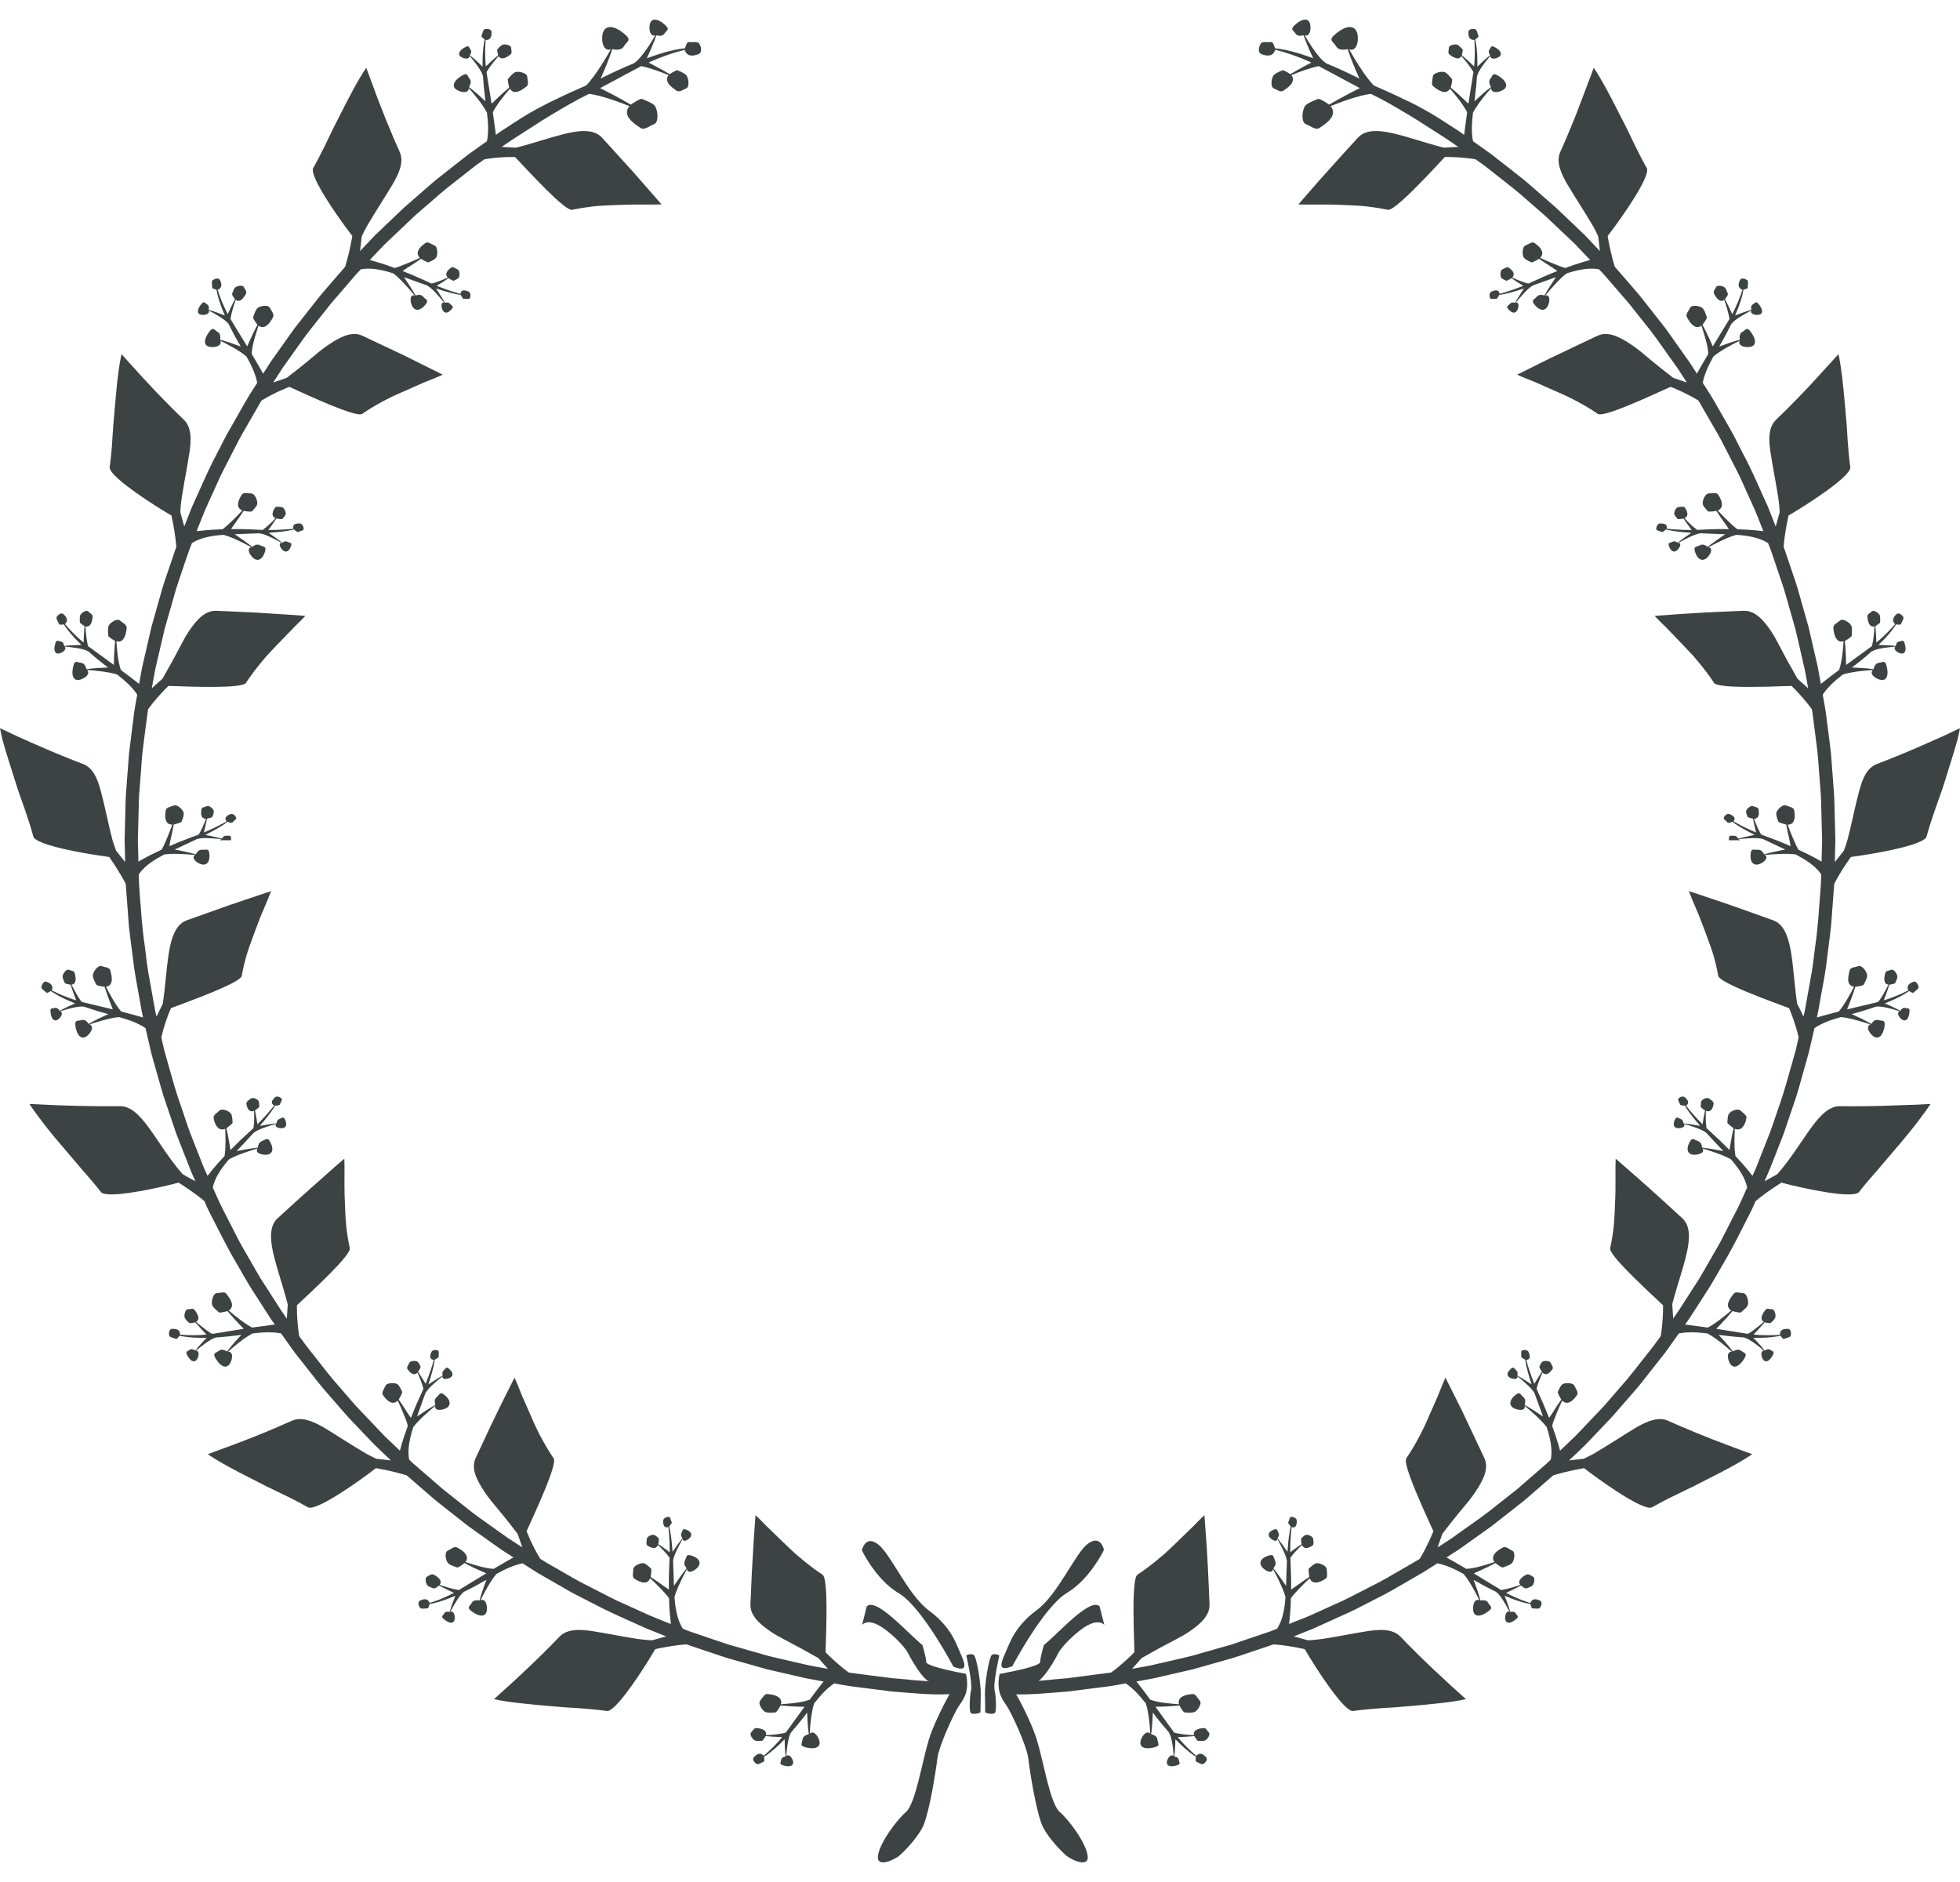 <?xml version="1.0" encoding="UTF-8"?>
<svg width="50px" height="48px" viewBox="0 0 50 48" version="1.1" xmlns="http://www.w3.org/2000/svg" xmlns:xlink="http://www.w3.org/1999/xlink">
    <title>边框-10</title>
    <g id="V1.4" stroke="none" stroke-width="1" fill="none" fill-rule="evenodd">
        <g id="形状汇集备份" transform="translate(-752, -705)" fill="#3D4242">
            <g id="边框-10" transform="translate(752, 705.5)">
                <path d="M24.779,41.69 L24.83,41.7 C24.914,41.723 25.025,42.457 25.019,42.698 L25.012,43.168 C25.012,43.191 24.781,43.252 24.753,43.168 C24.726,43.084 24.735,42.782 24.773,42.6 C24.812,42.42 24.651,41.723 24.651,41.723 L24.673,41.71 C24.687,41.703 24.708,41.695 24.735,41.691 L24.779,41.69 Z M22.396,38.885 C22.725,39.13 23.155,40.177 23.708,40.585 C24.122,40.892 24.295,41.198 24.408,41.45 L24.552,41.787 C24.638,42.004 24.642,42.136 24.322,42.008 L24.164,41.724 C23.918,41.295 23.428,40.501 23.012,40.191 L22.929,40.136 C22.449,39.851 22.13,39.311 22.025,39.114 L21.987,39.039 L22,38.994 C22.034,38.898 22.14,38.692 22.396,38.885 Z M9.228,5.529 L9.185,5.903 L9.575,5.492 L10.307,4.795 L10.945,4.239 L11.122,4.088 L11.802,3.552 C11.853,3.513 11.901,3.475 11.947,3.44 L12.422,3.101 C12.469,2.877 12.452,2.62 12.423,2.376 C12.319,2.166 12.077,1.879 11.959,1.749 C11.958,1.909 11.697,1.846 11.615,1.764 C11.531,1.678 11.587,1.553 11.76,1.443 C11.934,1.333 11.91,1.423 11.982,1.513 C12.045,1.594 11.98,1.684 11.964,1.722 C12.091,1.812 12.273,1.979 12.386,2.084 L12.373,1.99 C12.347,1.782 12.332,1.602 12.321,1.445 L12.318,1.431 C12.282,1.289 12.074,1.036 11.98,0.926 C11.976,1.039 11.792,0.991 11.736,0.931 C11.678,0.871 11.724,0.785 11.847,0.714 C11.973,0.642 11.953,0.701 12.004,0.766 C12.046,0.821 11.999,0.885 11.985,0.909 C12.09,0.987 12.247,1.136 12.311,1.201 C12.306,0.821 12.339,0.612 12.366,0.507 L12.316,0.47 C12.292,0.448 12.274,0.423 12.286,0.404 C12.311,0.363 12.316,0.256 12.37,0.244 C12.424,0.23 12.541,0.236 12.541,0.322 C12.541,0.409 12.529,0.523 12.39,0.521 C12.377,0.656 12.366,0.909 12.393,1.195 L12.499,1.094 C12.564,1.034 12.641,0.965 12.707,0.911 L12.69,0.83 C12.684,0.797 12.681,0.765 12.689,0.758 L12.734,0.708 C12.755,0.687 12.781,0.663 12.811,0.646 C12.87,0.612 13.037,0.65 13.038,0.716 L13.048,0.795 C13.053,0.834 13.052,0.869 13.022,0.891 L12.964,0.931 C12.89,0.98 12.778,1.033 12.719,0.931 C12.627,1.036 12.487,1.207 12.412,1.336 L12.422,1.409 L12.541,2.146 L12.697,1.995 C12.788,1.91 12.898,1.809 12.991,1.732 L12.97,1.645 C12.957,1.589 12.947,1.525 12.961,1.511 L13.023,1.44 C13.052,1.409 13.087,1.375 13.127,1.349 C13.211,1.3 13.444,1.359 13.449,1.453 C13.453,1.547 13.501,1.651 13.431,1.706 L13.372,1.75 C13.272,1.821 13.103,1.921 13.008,1.762 C12.874,1.918 12.665,2.176 12.572,2.363 L12.639,2.855 C12.643,2.886 12.646,2.914 12.649,2.94 L12.775,2.85 L13.121,2.626 C13.228,2.557 13.35,2.477 13.483,2.399 L13.712,2.27 L14.034,2.103 L14.215,2.017 C14.471,1.888 14.73,1.781 14.956,1.679 C15.187,1.436 15.458,0.981 15.582,0.76 C15.359,0.836 15.321,0.448 15.397,0.294 C15.475,0.139 15.672,0.159 15.905,0.345 C16.137,0.529 16.003,0.541 15.914,0.682 C15.835,0.807 15.68,0.76 15.618,0.754 C15.554,0.971 15.413,1.3 15.322,1.505 L15.448,1.441 C15.717,1.308 15.956,1.203 16.168,1.116 L16.185,1.103 C16.362,0.987 16.614,0.581 16.716,0.403 C16.562,0.448 16.54,0.174 16.595,0.068 C16.65,-0.039 16.787,-0.018 16.946,0.119 C17.105,0.256 17.014,0.258 16.95,0.357 C16.894,0.441 16.785,0.407 16.743,0.401 C16.687,0.579 16.556,0.867 16.5,0.985 L16.785,0.888 C17.132,0.777 17.351,0.741 17.476,0.732 C17.492,0.668 17.526,0.562 17.577,0.572 C17.648,0.589 17.796,0.545 17.838,0.614 C17.883,0.68 17.93,0.842 17.81,0.885 L17.726,0.909 C17.625,0.93 17.515,0.921 17.465,0.772 L17.295,0.817 C17.099,0.873 16.831,0.964 16.546,1.095 L16.891,1.28 C16.958,1.317 17.025,1.355 17.084,1.391 L17.159,1.344 C17.209,1.315 17.267,1.285 17.284,1.294 L17.399,1.344 C17.431,1.361 17.466,1.381 17.495,1.407 C17.57,1.473 17.596,1.717 17.508,1.753 L17.377,1.815 C17.335,1.832 17.295,1.838 17.256,1.812 L17.155,1.736 C17.058,1.658 16.954,1.538 17.058,1.417 C16.874,1.34 16.572,1.228 16.358,1.186 L15.31,1.747 L15.651,1.923 C15.797,2 15.959,2.089 16.091,2.168 L16.177,2.113 C16.253,2.065 16.352,2.009 16.378,2.023 C16.424,2.049 16.571,2.088 16.681,2.174 C16.785,2.265 16.817,2.614 16.69,2.664 C16.562,2.715 16.44,2.83 16.336,2.761 L16.23,2.688 C16.085,2.584 15.89,2.405 16.057,2.207 C15.783,2.096 15.329,1.931 15.028,1.893 L14.768,2.025 L14.43,2.213 C14.257,2.313 14.055,2.433 13.819,2.58 L13.034,3.085 C12.886,3.184 12.799,3.247 12.799,3.247 L13.167,3.267 L13.488,3.179 C14.328,2.935 15.031,2.652 15.362,3.016 L16.155,3.888 L16.876,4.713 C16.643,4.725 16.317,4.711 15.976,4.72 L15.769,4.727 C15.56,4.735 15.343,4.742 15.142,4.763 C14.944,4.787 14.757,4.816 14.596,4.851 C14.421,4.892 13.524,3.912 13.138,3.504 L12.925,3.506 C12.77,3.512 12.565,3.527 12.357,3.563 L12.239,3.647 C12.201,3.672 12.156,3.705 12.106,3.744 L11.421,4.282 C11.359,4.332 11.295,4.384 11.232,4.438 L10.577,5.007 L9.808,5.737 L9.433,6.131 L9.638,6.189 C9.75,6.223 9.892,6.27 10.067,6.334 C10.141,6.317 10.229,6.284 10.316,6.245 C10.461,6.192 10.608,6.125 10.712,6.077 C10.548,5.914 10.786,5.746 10.85,5.699 C10.917,5.651 11.003,5.73 11.088,5.762 C11.173,5.798 11.175,6.027 11.114,6.085 C11.053,6.144 10.962,6.171 10.935,6.19 C10.913,6.203 10.769,6.119 10.738,6.101 L10.627,6.177 L10.269,6.411 L10.503,6.506 L10.782,6.628 L11.01,6.732 C11.141,6.704 11.317,6.627 11.424,6.58 C11.312,6.467 11.47,6.354 11.511,6.325 C11.556,6.294 11.615,6.348 11.673,6.37 C11.732,6.397 11.736,6.551 11.695,6.591 C11.654,6.629 11.593,6.648 11.575,6.66 C11.561,6.667 11.464,6.61 11.441,6.595 L11.312,6.683 C11.244,6.726 11.177,6.766 11.139,6.789 C11.398,6.894 11.625,6.963 11.747,6.997 C11.761,6.875 11.863,6.9 11.941,6.931 C12.019,6.961 12.006,7.059 11.988,7.102 C11.971,7.143 11.878,7.114 11.836,7.124 C11.808,7.13 11.773,7.059 11.757,7.021 C11.661,7.011 11.471,6.973 11.123,6.857 L11.258,7.068 C11.292,7.123 11.325,7.179 11.348,7.223 L11.393,7.215 C11.421,7.213 11.455,7.219 11.482,7.251 L11.541,7.306 C11.558,7.327 11.557,7.348 11.512,7.397 L11.448,7.452 C11.395,7.485 11.344,7.48 11.308,7.433 C11.266,7.379 11.239,7.249 11.291,7.221 L11.31,7.218 L11.332,7.221 L11.211,7.076 C11.139,6.992 11.053,6.898 10.978,6.838 L10.896,6.781 L10.306,6.569 L10.457,6.799 C10.511,6.883 10.564,6.968 10.601,7.036 L10.666,7.021 C10.706,7.016 10.755,7.021 10.795,7.067 C10.873,7.153 10.954,7.153 10.843,7.282 C10.732,7.413 10.615,7.439 10.539,7.344 C10.466,7.255 10.427,7.002 10.577,7.036 L10.427,6.86 C10.308,6.724 10.158,6.566 10.035,6.473 C9.763,6.385 9.468,6.319 9.207,6.368 L9.099,6.481 L8.445,7.239 L8.028,7.765 C7.787,8.059 7.572,8.376 7.389,8.633 L7.213,8.879 L6.969,9.256 L7.314,9.137 C7.514,8.982 7.712,8.829 7.889,8.681 L8.147,8.466 C8.231,8.398 8.313,8.336 8.396,8.283 C8.722,8.065 9,7.947 9.25,8.065 L10.313,8.568 L11.295,9.056 C11.167,9.116 11.007,9.18 10.827,9.25 L10.276,9.494 C9.883,9.658 9.512,9.868 9.239,10.056 C9.085,10.155 7.895,9.599 7.38,9.366 L7.183,9.449 C7.041,9.512 6.856,9.603 6.675,9.714 L6.651,9.749 L6.189,10.551 C6.155,10.611 6.121,10.673 6.086,10.737 L5.774,11.346 C5.722,11.45 5.666,11.552 5.618,11.656 L5.232,12.507 L5.015,13.049 L5.227,13.025 C5.344,13.015 5.492,13.005 5.679,12.999 C5.835,12.879 6.055,12.657 6.18,12.519 C5.968,12.431 6.126,12.183 6.167,12.118 C6.21,12.049 6.32,12.086 6.412,12.086 C6.503,12.086 6.592,12.298 6.556,12.375 C6.522,12.453 6.448,12.513 6.43,12.539 C6.414,12.563 6.251,12.537 6.214,12.531 L6.114,12.681 C6.025,12.81 5.929,12.938 5.895,12.995 C6.018,12.993 6.154,12.993 6.306,12.998 L6.702,13.015 C6.813,12.938 6.949,12.803 7.029,12.717 C6.883,12.655 6.987,12.493 7.015,12.451 C7.044,12.404 7.119,12.431 7.183,12.433 C7.245,12.433 7.308,12.575 7.284,12.628 C7.261,12.677 7.212,12.717 7.2,12.735 C7.189,12.751 7.077,12.729 7.051,12.725 L6.918,12.918 C6.888,12.958 6.862,12.994 6.843,13.017 C7.123,13.019 7.359,12.999 7.485,12.985 C7.453,12.864 7.556,12.85 7.639,12.85 C7.721,12.85 7.747,12.947 7.747,12.991 C7.747,13.037 7.65,13.043 7.616,13.067 C7.59,13.084 7.532,13.033 7.502,13.003 L7.413,13.024 C7.303,13.046 7.129,13.071 6.854,13.09 L7.058,13.234 C7.111,13.272 7.162,13.311 7.201,13.343 L7.24,13.319 C7.257,13.311 7.277,13.305 7.299,13.307 L7.39,13.34 C7.429,13.354 7.448,13.367 7.418,13.442 C7.377,13.55 7.312,13.593 7.24,13.552 C7.17,13.511 7.078,13.358 7.185,13.347 C7.083,13.289 6.866,13.171 6.713,13.123 L6.616,13.101 L5.988,13.125 L6.215,13.283 C6.297,13.341 6.377,13.4 6.437,13.449 C6.468,13.429 6.538,13.36 6.629,13.405 C6.733,13.457 6.809,13.425 6.754,13.587 C6.7,13.748 6.602,13.817 6.496,13.758 C6.394,13.702 6.263,13.481 6.414,13.457 L6.244,13.368 C6.077,13.282 5.861,13.181 5.702,13.141 C5.417,13.16 5.118,13.208 4.896,13.352 L4.836,13.505 L4.693,13.916 L4.498,14.501 L4.204,15.526 L3.985,16.464 L3.957,16.59 L3.872,17.054 L4.146,16.809 L4.389,16.376 L4.709,15.779 C4.743,15.718 4.778,15.66 4.814,15.606 C5.033,15.281 5.246,15.066 5.522,15.078 L6.501,15.122 L7.558,15.19 C7.702,15.201 7.79,15.209 7.79,15.209 C7.719,15.287 7.627,15.373 7.531,15.468 L7.015,16.002 C6.942,16.078 6.87,16.156 6.798,16.233 L6.603,16.468 C6.477,16.625 6.364,16.778 6.275,16.918 C6.17,17.067 4.863,17.013 4.297,16.994 L4.205,17.086 C4.093,17.201 3.927,17.383 3.778,17.588 L3.707,18.109 L3.64,18.641 C3.616,18.836 3.607,19.048 3.59,19.256 L3.557,19.67 C3.552,19.737 3.548,19.803 3.544,19.868 L3.517,20.931 L3.531,21.476 L3.644,21.41 C3.755,21.348 3.911,21.268 4.122,21.171 C4.149,21.126 4.175,21.074 4.2,21.018 L4.283,20.825 L4.397,20.532 C4.166,20.534 4.215,20.245 4.229,20.168 C4.242,20.085 4.356,20.079 4.441,20.043 C4.526,20.007 4.689,20.168 4.688,20.252 C4.685,20.336 4.642,20.42 4.635,20.454 C4.63,20.479 4.467,20.522 4.433,20.53 C4.411,20.654 4.376,20.81 4.347,20.931 L4.32,21.083 L4.552,20.983 L4.836,20.872 L5.07,20.785 C5.143,20.67 5.214,20.494 5.256,20.383 C5.096,20.383 5.131,20.192 5.139,20.14 C5.148,20.087 5.228,20.083 5.285,20.06 C5.345,20.036 5.457,20.142 5.455,20.198 C5.455,20.226 5.447,20.254 5.439,20.278 L5.419,20.331 C5.416,20.348 5.305,20.376 5.279,20.381 C5.26,20.5 5.219,20.66 5.201,20.732 C5.46,20.625 5.67,20.511 5.78,20.45 C5.704,20.352 5.794,20.299 5.87,20.266 C5.945,20.233 6.006,20.311 6.024,20.352 C6.042,20.395 5.954,20.439 5.932,20.475 C5.915,20.5 5.842,20.475 5.802,20.46 L5.729,20.515 C5.637,20.579 5.484,20.67 5.239,20.793 L5.483,20.846 C5.546,20.861 5.609,20.876 5.657,20.891 L5.693,20.844 C5.711,20.827 5.736,20.812 5.77,20.814 C5.851,20.823 5.892,20.783 5.896,20.899 L5.894,20.931 L5.617,20.931 C5.621,20.922 5.628,20.911 5.644,20.903 L5.456,20.885 C5.344,20.876 5.218,20.871 5.122,20.88 L5.03,20.897 L4.457,21.167 L4.727,21.222 C4.824,21.244 4.921,21.267 4.995,21.289 L5.031,21.233 C5.057,21.2 5.094,21.169 5.155,21.173 C5.271,21.18 5.328,21.122 5.343,21.293 C5.354,21.463 5.29,21.564 5.172,21.551 C5.056,21.54 4.849,21.388 4.979,21.305 L4.749,21.287 C4.569,21.276 4.351,21.27 4.198,21.291 C3.943,21.42 3.688,21.582 3.539,21.801 L3.545,21.993 C3.548,22.066 3.553,22.157 3.561,22.262 L3.616,22.955 C3.635,23.169 3.659,23.397 3.693,23.623 L3.748,24.074 C3.758,24.147 3.769,24.219 3.781,24.289 L3.958,25.276 L3.992,25.429 L4.154,25.098 L4.196,24.768 C4.293,23.899 4.306,23.14 4.767,22.972 L5.876,22.577 L6.915,22.227 L6.83,22.445 L6.724,22.695 C6.643,22.872 6.579,23.061 6.502,23.257 L6.358,23.653 C6.335,23.719 6.313,23.785 6.293,23.85 C6.239,24.041 6.194,24.226 6.167,24.389 C6.136,24.565 4.886,25.015 4.36,25.213 L4.311,25.332 C4.253,25.48 4.171,25.712 4.115,25.96 L4.192,26.295 L4.42,27.098 C4.461,27.238 4.505,27.384 4.553,27.53 L4.63,27.75 C4.706,27.969 4.775,28.193 4.852,28.398 L5.195,29.268 L5.294,29.491 L5.425,29.325 C5.5,29.235 5.597,29.123 5.728,28.986 C5.763,28.788 5.754,28.478 5.744,28.29 C5.532,28.379 5.461,28.096 5.45,28.018 C5.433,27.938 5.539,27.887 5.603,27.821 C5.671,27.757 5.877,27.846 5.903,27.926 C5.935,28.006 5.927,28.098 5.933,28.13 C5.939,28.157 5.805,28.255 5.775,28.277 C5.82,28.464 5.866,28.735 5.88,28.83 L6.122,28.591 L6.466,28.271 C6.489,28.138 6.486,27.949 6.481,27.833 C6.333,27.893 6.291,27.704 6.285,27.653 C6.276,27.599 6.347,27.564 6.394,27.521 C6.441,27.476 6.581,27.534 6.6,27.586 C6.616,27.64 6.61,27.704 6.614,27.725 C6.618,27.742 6.525,27.809 6.503,27.822 C6.532,27.938 6.556,28.1 6.567,28.175 C6.765,27.978 6.914,27.797 6.995,27.698 C6.886,27.636 6.946,27.554 7.005,27.495 C7.066,27.435 7.149,27.485 7.183,27.519 C7.214,27.55 7.151,27.622 7.144,27.664 C7.139,27.693 7.062,27.698 7.019,27.698 L6.971,27.776 C6.91,27.87 6.805,28.011 6.626,28.216 L6.874,28.174 C6.938,28.164 7.002,28.155 7.052,28.151 L7.063,28.106 C7.072,28.079 7.089,28.051 7.129,28.038 C7.205,28.012 7.228,27.961 7.276,28.066 C7.323,28.171 7.304,28.251 7.224,28.271 C7.147,28.29 6.978,28.247 7.044,28.164 C6.932,28.197 6.694,28.265 6.552,28.34 L6.469,28.394 L6.206,28.679 L6.036,28.858 L6.305,28.809 C6.403,28.793 6.502,28.777 6.579,28.769 C6.584,28.733 6.59,28.635 6.685,28.602 L6.782,28.558 C6.825,28.54 6.854,28.546 6.901,28.641 C6.979,28.794 6.96,28.912 6.844,28.944 C6.732,28.976 6.481,28.916 6.569,28.792 C6.4,28.841 6.039,28.954 5.84,29.07 C5.655,29.286 5.48,29.53 5.429,29.787 L5.574,30.112 C5.589,30.145 5.605,30.181 5.623,30.218 L5.767,30.503 L6.12,31.192 L6.536,31.916 C6.575,31.984 6.614,32.05 6.652,32.114 L6.883,32.472 L7.156,32.898 C7.255,33.046 7.318,33.132 7.318,33.132 L7.34,32.765 L7.251,32.443 C7.006,31.603 6.724,30.899 7.087,30.567 L7.675,30.031 L8.549,29.254 C8.692,29.13 8.784,29.052 8.784,29.052 C8.795,29.287 8.782,29.612 8.79,29.954 L8.798,30.161 C8.806,30.37 8.813,30.587 8.834,30.787 C8.857,30.987 8.888,31.173 8.923,31.335 C8.963,31.508 7.982,32.407 7.574,32.791 L7.575,32.919 C7.578,33.079 7.591,33.324 7.633,33.577 L7.717,33.693 C7.768,33.769 7.85,33.871 7.947,33.994 L8.353,34.51 C8.404,34.573 8.456,34.637 8.509,34.7 L9.077,35.355 L9.803,36.119 L10.201,36.5 L10.259,36.294 C10.293,36.182 10.34,36.04 10.404,35.866 C10.392,35.816 10.374,35.761 10.352,35.703 L10.316,35.617 C10.262,35.473 10.196,35.326 10.147,35.222 C9.985,35.384 9.816,35.147 9.77,35.083 C9.722,35.016 9.799,34.931 9.833,34.844 C9.867,34.76 10.096,34.758 10.155,34.817 C10.213,34.88 10.242,34.97 10.26,34.997 C10.275,35.02 10.19,35.163 10.171,35.195 L10.247,35.306 L10.396,35.537 L10.482,35.663 L10.576,35.43 C10.593,35.388 10.611,35.346 10.63,35.302 L10.802,34.922 C10.772,34.791 10.697,34.615 10.65,34.508 C10.536,34.621 10.425,34.462 10.395,34.42 C10.364,34.376 10.416,34.317 10.442,34.258 C10.467,34.201 10.621,34.196 10.66,34.237 C10.699,34.278 10.718,34.337 10.729,34.355 C10.739,34.372 10.679,34.47 10.665,34.49 L10.752,34.621 C10.795,34.688 10.835,34.754 10.858,34.793 C10.964,34.534 11.033,34.307 11.067,34.184 C10.944,34.17 10.969,34.068 11.001,33.992 C11.031,33.914 11.13,33.927 11.171,33.943 C11.213,33.962 11.183,34.054 11.193,34.094 C11.199,34.125 11.13,34.159 11.091,34.176 L11.077,34.267 C11.056,34.376 11.013,34.547 10.928,34.809 L11.138,34.674 C11.193,34.64 11.248,34.607 11.292,34.584 L11.285,34.539 C11.284,34.511 11.288,34.478 11.319,34.45 L11.376,34.391 C11.392,34.378 11.408,34.375 11.435,34.394 L11.478,34.432 L11.488,34.444 C11.555,34.509 11.561,34.578 11.503,34.625 C11.449,34.667 11.317,34.693 11.291,34.64 L11.288,34.622 L11.291,34.601 L11.145,34.721 C11.061,34.794 10.968,34.879 10.907,34.954 L10.851,35.034 L10.638,35.627 L10.869,35.475 C10.953,35.421 11.038,35.369 11.106,35.332 L11.092,35.266 C11.086,35.225 11.091,35.176 11.137,35.137 C11.223,35.059 11.222,34.977 11.353,35.089 C11.482,35.201 11.508,35.317 11.415,35.395 C11.324,35.467 11.071,35.506 11.104,35.355 C10.968,35.469 10.681,35.713 10.543,35.898 C10.455,36.169 10.388,36.466 10.437,36.726 L10.551,36.835 L11.308,37.489 L11.835,37.907 C11.953,38.003 12.074,38.095 12.193,38.183 L12.949,38.721 L13.325,38.965 L13.205,38.62 L12.899,38.228 L12.536,37.787 C12.469,37.703 12.406,37.621 12.353,37.537 C12.136,37.212 12.017,36.934 12.136,36.683 L12.498,35.908 L12.799,35.287 L13.126,34.636 L13.219,34.852 C13.251,34.931 13.284,35.015 13.319,35.104 L13.563,35.657 C13.727,36.049 13.937,36.42 14.124,36.695 C14.224,36.848 13.666,38.039 13.433,38.554 L13.517,38.751 C13.581,38.893 13.671,39.078 13.783,39.258 L13.92,39.343 L14.618,39.745 C14.678,39.779 14.74,39.814 14.804,39.848 L15.414,40.16 C15.519,40.213 15.619,40.269 15.724,40.317 L16.574,40.702 L16.795,40.793 L17.115,40.92 L17.092,40.708 C17.081,40.592 17.071,40.443 17.066,40.258 C16.946,40.1 16.724,39.88 16.587,39.754 C16.498,39.966 16.252,39.809 16.186,39.766 C16.117,39.725 16.155,39.614 16.155,39.521 C16.155,39.431 16.366,39.343 16.442,39.376 C16.519,39.414 16.58,39.486 16.607,39.503 C16.629,39.519 16.604,39.684 16.599,39.721 C16.762,39.823 16.98,39.99 17.063,40.04 C17.06,39.887 17.062,39.71 17.069,39.511 L17.082,39.233 C17.005,39.119 16.871,38.985 16.785,38.905 C16.721,39.051 16.561,38.948 16.516,38.919 C16.472,38.889 16.499,38.815 16.5,38.75 C16.501,38.689 16.642,38.626 16.694,38.65 C16.746,38.672 16.785,38.722 16.802,38.734 C16.817,38.744 16.798,38.857 16.793,38.883 L16.923,38.971 C16.988,39.017 17.05,39.063 17.085,39.09 L17.08,38.827 C17.073,38.665 17.061,38.532 17.052,38.449 C16.932,38.482 16.918,38.377 16.917,38.295 C16.916,38.213 17.014,38.186 17.059,38.186 C17.104,38.186 17.11,38.284 17.135,38.318 C17.151,38.343 17.1,38.4 17.07,38.431 L17.091,38.521 C17.113,38.631 17.138,38.806 17.157,39.08 L17.3,38.875 C17.339,38.822 17.378,38.771 17.41,38.732 L17.386,38.694 C17.374,38.669 17.366,38.635 17.385,38.599 L17.416,38.524 C17.428,38.5 17.448,38.493 17.509,38.515 C17.616,38.558 17.66,38.62 17.619,38.695 C17.579,38.763 17.426,38.857 17.415,38.748 C17.345,38.873 17.188,39.161 17.17,39.304 L17.193,39.946 L17.35,39.719 C17.408,39.638 17.467,39.558 17.516,39.498 L17.478,39.444 C17.458,39.408 17.444,39.36 17.472,39.304 C17.524,39.201 17.492,39.125 17.654,39.18 C17.816,39.235 17.884,39.333 17.826,39.437 C17.769,39.54 17.55,39.67 17.524,39.519 L17.435,39.69 C17.349,39.857 17.248,40.073 17.207,40.232 C17.226,40.518 17.276,40.817 17.419,41.039 L17.572,41.101 L17.751,41.163 L18.568,41.439 L19.591,41.731 L19.761,41.773 L20.655,41.979 L21.119,42.063 L20.875,41.787 C20.728,41.708 20.584,41.624 20.442,41.546 L19.937,41.277 C19.842,41.227 19.753,41.176 19.672,41.121 C19.347,40.902 19.132,40.688 19.144,40.412 L19.179,39.624 L19.231,38.728 C19.254,38.39 19.274,38.145 19.274,38.145 C19.353,38.215 19.439,38.307 19.534,38.403 L20.067,38.919 L20.299,39.136 L20.535,39.332 C20.69,39.458 20.843,39.572 20.983,39.661 C21.132,39.764 21.078,41.072 21.06,41.639 L21.151,41.73 C21.265,41.842 21.447,42.008 21.653,42.158 L22.174,42.228 L22.771,42.303 L23.184,42.338 C23.144,42.339 23.381,42.362 23.701,42.381 L23.676,42.372 C23.531,42.3 23.267,41.868 23.171,41.675 C23.075,41.482 22.689,41.096 22.397,40.943 C22.107,40.793 21.991,40.943 21.991,40.943 L22.112,40.47 C22.353,40.228 23.195,41.193 23.531,41.456 L23.579,41.628 C23.604,41.721 23.628,41.83 23.628,41.89 C23.628,42.008 24.594,42.181 24.625,42.187 L24.641,42.199 C24.645,42.206 24.649,42.215 24.651,42.228 C24.733,42.671 24.562,42.86 24.453,43.023 C24.344,43.185 23.946,44.033 23.911,44.359 L23.881,44.582 C23.814,45.04 23.665,45.873 23.523,46.128 C23.353,46.436 23.044,46.743 22.936,46.833 C22.828,46.923 22.359,47.159 22.397,46.833 C22.438,46.508 22.863,45.93 23.111,45.715 C23.357,45.498 23.514,44.467 23.694,43.873 C23.784,43.573 24.012,43.084 24.223,42.709 C23.987,42.723 23.722,42.713 23.509,42.7 L22.785,42.645 L21.733,42.512 L21.44,42.464 C21.34,42.446 21.283,42.434 21.283,42.434 C21.092,42.559 20.922,42.75 20.769,42.945 C20.695,43.164 20.664,43.539 20.656,43.716 C20.768,43.604 20.909,43.834 20.909,43.951 C20.908,44.071 20.78,44.118 20.58,44.071 C20.381,44.028 20.46,43.981 20.472,43.867 C20.483,43.766 20.594,43.744 20.633,43.731 C20.608,43.575 20.596,43.331 20.59,43.178 L20.531,43.258 L20.348,43.488 L20.175,43.691 C20.1,43.818 20.068,44.146 20.057,44.286 C20.139,44.214 20.237,44.376 20.234,44.457 C20.231,44.539 20.14,44.571 20.001,44.532 C19.861,44.493 19.918,44.465 19.927,44.385 C19.936,44.317 20.014,44.304 20.042,44.296 C20.022,44.167 20.017,43.949 20.016,43.859 C19.752,44.13 19.582,44.252 19.489,44.306 L19.497,44.369 C19.499,44.402 19.495,44.433 19.473,44.437 C19.424,44.448 19.347,44.518 19.3,44.489 C19.253,44.459 19.173,44.374 19.236,44.312 C19.297,44.25 19.385,44.179 19.482,44.279 C19.587,44.195 19.773,44.026 19.954,43.805 L19.717,43.794 C19.654,43.79 19.589,43.784 19.533,43.777 L19.5,43.831 C19.478,43.865 19.45,43.9 19.438,43.899 L19.37,43.902 C19.34,43.903 19.305,43.903 19.271,43.895 C19.204,43.879 19.114,43.74 19.159,43.689 L19.209,43.626 C19.233,43.595 19.259,43.57 19.297,43.573 L19.366,43.583 C19.453,43.599 19.571,43.64 19.54,43.756 C19.678,43.748 19.897,43.731 20.043,43.691 L20.086,43.634 L20.524,43.029 L20.394,43.029 C20.258,43.025 20.064,43.014 19.914,42.998 L19.867,43.076 C19.835,43.125 19.798,43.177 19.779,43.176 L19.659,43.181 C19.623,43.182 19.584,43.18 19.546,43.172 C19.454,43.149 19.327,42.949 19.391,42.877 L19.461,42.783 C19.495,42.737 19.53,42.7 19.583,42.706 L19.656,42.715 C19.778,42.733 19.968,42.787 19.923,42.967 L20.21,42.941 C20.368,42.924 20.535,42.897 20.656,42.85 L20.824,42.624 C20.899,42.526 20.961,42.448 21.01,42.386 L20.571,42.306 L19.566,42.075 L18.599,41.801 L18.401,41.739 L17.509,41.439 C17.172,41.464 16.844,41.532 16.716,41.561 L16.542,41.848 C16.204,42.39 15.67,43.168 15.48,43.138 C15.279,43.109 15.047,43.088 14.797,43.069 L14.412,43.045 L14.021,43.013 C13.495,42.965 12.968,42.92 12.603,42.836 L13.125,42.363 L13.289,42.21 C13.653,41.873 14.065,41.462 14.273,41.243 C14.446,41.063 14.725,41.046 15.07,41.095 L15.203,41.116 C15.407,41.15 15.637,41.191 15.878,41.236 L16.247,41.298 C16.373,41.316 16.502,41.331 16.634,41.335 L16.996,41.236 L16.502,41.039 L15.799,40.723 C15.652,40.656 15.501,40.585 15.348,40.509 L14.667,40.159 C14.593,40.12 14.521,40.081 14.452,40.04 L13.879,39.711 C13.778,39.654 13.689,39.6 13.614,39.553 L13.333,39.373 C13.109,39.414 12.879,39.524 12.663,39.644 C12.51,39.819 12.337,40.154 12.26,40.313 C12.411,40.254 12.45,40.52 12.406,40.628 C12.358,40.739 12.222,40.731 12.054,40.612 C11.887,40.496 11.977,40.483 12.034,40.382 C12.083,40.293 12.193,40.317 12.234,40.319 C12.272,40.166 12.354,39.935 12.409,39.794 L12.322,39.84 C12.14,39.948 11.982,40.028 11.84,40.096 L11.829,40.104 C11.71,40.193 11.555,40.481 11.49,40.608 C11.595,40.572 11.62,40.761 11.587,40.836 C11.553,40.912 11.459,40.902 11.344,40.813 C11.229,40.726 11.292,40.719 11.332,40.649 C11.368,40.589 11.444,40.608 11.473,40.612 C11.504,40.485 11.583,40.283 11.617,40.199 C11.27,40.347 11.064,40.395 10.957,40.41 L10.942,40.471 C10.932,40.501 10.916,40.527 10.894,40.524 C10.844,40.516 10.745,40.55 10.714,40.504 C10.681,40.46 10.639,40.351 10.722,40.319 C10.802,40.283 10.91,40.254 10.962,40.382 L11.124,40.328 C11.251,40.282 11.412,40.215 11.581,40.125 L11.366,40.024 C11.309,39.996 11.251,39.967 11.202,39.94 L11.134,39.987 C11.105,40.004 11.077,40.019 11.067,40.013 L11.003,39.991 C10.975,39.981 10.943,39.967 10.917,39.948 C10.859,39.907 10.832,39.741 10.892,39.712 L10.962,39.674 C10.996,39.655 11.028,39.642 11.062,39.661 L11.114,39.69 C11.189,39.737 11.292,39.824 11.217,39.922 C11.348,39.967 11.557,40.034 11.706,40.054 C11.728,40.042 11.748,40.03 11.769,40.015 L12.405,39.628 L12.117,39.5 C12.027,39.457 11.931,39.409 11.85,39.365 L11.779,39.419 C11.732,39.452 11.677,39.485 11.661,39.478 L11.548,39.436 C11.515,39.423 11.48,39.406 11.448,39.384 C11.368,39.33 11.331,39.094 11.418,39.051 C11.503,39.014 11.582,38.927 11.661,38.969 L11.725,39.005 C11.83,39.069 11.985,39.192 11.874,39.339 C12.068,39.404 12.381,39.505 12.594,39.513 L12.937,39.313 C12.999,39.277 13.053,39.247 13.099,39.222 L12.832,39.051 C12.805,39.033 12.776,39.014 12.746,38.993 L11.948,38.425 L11.2,37.837 L11.048,37.712 L10.374,37.128 L10.132,37.06 C9.897,37 9.688,36.961 9.591,36.944 L9.365,37.114 C8.939,37.427 8.3,37.861 7.992,37.94 C7.93,37.959 7.883,37.959 7.853,37.942 C7.723,37.868 7.573,37.787 7.413,37.707 L6.782,37.401 L6.15,37.078 C5.824,36.908 5.52,36.741 5.3,36.589 L6.064,36.307 L6.527,36.126 C6.886,35.982 7.239,35.83 7.444,35.737 C7.679,35.631 7.951,35.728 8.262,35.909 C8.573,36.095 8.948,36.346 9.352,36.581 C9.433,36.624 9.515,36.666 9.599,36.706 L9.972,36.748 L9.546,36.34 L8.971,35.738 C8.902,35.665 8.83,35.588 8.759,35.504 L8.31,34.988 L8.159,34.81 L7.51,33.986 L7.171,33.51 C6.949,33.463 6.692,33.479 6.447,33.508 C6.238,33.612 5.951,33.855 5.819,33.974 C5.982,33.974 5.919,34.235 5.835,34.317 C5.749,34.401 5.625,34.343 5.516,34.172 C5.406,33.998 5.496,34.022 5.587,33.95 C5.664,33.888 5.755,33.952 5.794,33.968 C5.885,33.841 6.052,33.659 6.156,33.545 L6.061,33.558 C5.906,33.577 5.766,33.592 5.639,33.602 L5.511,33.612 C5.361,33.651 5.108,33.857 4.999,33.95 C5.111,33.956 5.064,34.14 5.003,34.196 C4.943,34.253 4.859,34.21 4.787,34.085 C4.714,33.958 4.774,33.978 4.837,33.927 C4.892,33.885 4.956,33.933 4.983,33.946 C5.06,33.841 5.208,33.685 5.272,33.62 C4.892,33.626 4.684,33.592 4.58,33.566 L4.542,33.616 C4.52,33.64 4.496,33.658 4.477,33.646 C4.435,33.62 4.329,33.617 4.316,33.56 C4.303,33.508 4.308,33.391 4.395,33.391 C4.481,33.391 4.596,33.401 4.594,33.539 L4.736,33.55 C4.875,33.557 5.062,33.558 5.266,33.537 L5.105,33.364 C5.063,33.317 5.02,33.268 4.984,33.225 L4.923,33.238 C4.883,33.246 4.839,33.251 4.829,33.24 L4.779,33.196 C4.758,33.176 4.735,33.15 4.718,33.12 C4.684,33.062 4.722,32.896 4.788,32.893 C4.853,32.891 4.925,32.858 4.964,32.909 L5.004,32.966 C5.051,33.04 5.107,33.152 5.004,33.212 C5.108,33.305 5.278,33.446 5.409,33.52 L5.481,33.51 L6.218,33.391 L6.001,33.164 C5.933,33.09 5.862,33.01 5.804,32.939 L5.716,32.961 C5.66,32.974 5.596,32.984 5.584,32.97 L5.513,32.908 C5.482,32.88 5.447,32.845 5.421,32.805 C5.374,32.721 5.431,32.487 5.525,32.483 L5.668,32.463 C5.713,32.459 5.752,32.465 5.779,32.502 L5.849,32.6 C5.914,32.7 5.974,32.84 5.834,32.923 C5.989,33.056 6.247,33.267 6.435,33.36 L6.926,33.292 C6.957,33.289 6.985,33.285 7.011,33.282 L6.92,33.155 L6.383,32.321 L6.272,32.134 L6.048,31.744 C5.892,31.485 5.752,31.217 5.629,30.977 L5.353,30.437 C5.323,30.375 5.296,30.321 5.276,30.277 L5.213,30.133 C4.953,29.916 4.669,29.733 4.556,29.663 L4.348,29.716 C3.732,29.866 2.701,30.066 2.575,29.902 C2.451,29.741 2.299,29.563 2.133,29.376 L1.628,28.782 C1.277,28.381 0.959,27.969 0.75,27.656 L1.454,27.689 L2.019,27.706 C2.421,27.716 2.819,27.717 3.051,27.713 C3.616,27.698 3.968,28.655 4.658,29.446 L4.771,29.512 L4.987,29.629 L4.913,29.468 L4.884,29.401 L4.499,28.421 L4.256,27.706 C4.198,27.545 4.148,27.381 4.102,27.221 L3.896,26.494 C3.882,26.444 3.869,26.395 3.857,26.349 L3.712,25.722 C3.523,25.591 3.281,25.509 3.043,25.441 C2.812,25.456 2.451,25.572 2.286,25.627 C2.435,25.692 2.277,25.909 2.168,25.954 C2.056,25.997 1.965,25.897 1.928,25.694 C1.898,25.492 1.969,25.549 2.082,25.517 C2.178,25.488 2.237,25.583 2.262,25.614 C2.398,25.533 2.622,25.427 2.762,25.365 L2.67,25.338 C2.47,25.284 2.297,25.228 2.147,25.176 C2.142,25.176 2.139,25.176 2.134,25.174 C1.988,25.154 1.673,25.248 1.539,25.292 C1.639,25.34 1.524,25.492 1.448,25.519 C1.371,25.549 1.31,25.478 1.291,25.332 C1.272,25.19 1.319,25.23 1.397,25.207 C1.465,25.19 1.505,25.258 1.524,25.283 C1.636,25.213 1.834,25.127 1.917,25.092 C1.564,24.95 1.383,24.84 1.297,24.775 C1.261,24.8 1.194,24.84 1.172,24.81 C1.143,24.769 1.046,24.724 1.057,24.669 C1.064,24.615 1.117,24.507 1.196,24.541 C1.275,24.575 1.375,24.63 1.321,24.758 C1.439,24.822 1.669,24.929 1.944,25.013 L1.892,24.877 C1.861,24.794 1.827,24.696 1.802,24.615 L1.721,24.6 C1.688,24.592 1.658,24.582 1.653,24.571 L1.626,24.51 C1.614,24.483 1.602,24.45 1.598,24.416 C1.589,24.348 1.689,24.211 1.75,24.234 C1.811,24.258 1.89,24.256 1.906,24.318 L1.921,24.386 C1.926,24.415 1.93,24.448 1.929,24.479 C1.928,24.543 1.905,24.603 1.826,24.613 C1.887,24.737 1.989,24.933 2.082,25.051 L2.154,25.071 L2.878,25.244 L2.765,24.951 C2.731,24.857 2.695,24.756 2.668,24.669 L2.581,24.655 C2.524,24.645 2.461,24.63 2.454,24.611 C2.443,24.579 2.383,24.49 2.369,24.396 C2.356,24.301 2.499,24.107 2.588,24.14 C2.678,24.172 2.792,24.168 2.815,24.252 L2.842,24.372 C2.863,24.491 2.865,24.643 2.704,24.665 C2.794,24.849 2.955,25.139 3.091,25.298 L3.47,25.4 C3.54,25.419 3.599,25.436 3.65,25.451 L3.618,25.306 L3.453,24.381 L3.421,24.177 L3.313,23.33 C3.304,23.261 3.296,23.193 3.289,23.127 L3.207,22.04 C3.051,21.741 2.861,21.463 2.785,21.357 L2.505,21.316 C1.982,21.236 1.224,21.092 0.949,20.931 L0.901,20.899 C0.873,20.878 0.856,20.856 0.85,20.835 C0.799,20.64 0.728,20.418 0.647,20.182 L0.475,19.694 C0.447,19.611 0.419,19.528 0.394,19.445 L0.162,18.709 L0.065,18.372 C0.041,18.266 0.018,18.166 0,18.073 L0.479,18.297 L0.841,18.459 C1.303,18.664 1.838,18.881 2.121,18.987 C2.361,19.077 2.485,19.336 2.574,19.688 C2.672,20.038 2.753,20.479 2.871,20.931 C2.899,21.02 2.928,21.106 2.96,21.194 L3.193,21.488 L3.179,20.923 L3.205,19.911 C3.207,19.859 3.21,19.805 3.213,19.75 L3.291,18.721 L3.407,17.794 C3.421,17.663 3.44,17.55 3.457,17.459 L3.501,17.217 C3.377,17.027 3.185,16.856 2.991,16.705 C2.771,16.631 2.397,16.599 2.22,16.588 C2.334,16.705 2.103,16.844 1.985,16.844 C1.865,16.842 1.819,16.713 1.864,16.515 C1.909,16.315 1.955,16.394 2.071,16.405 C2.17,16.417 2.191,16.528 2.206,16.567 C2.36,16.542 2.605,16.53 2.758,16.525 L2.68,16.466 C2.512,16.337 2.373,16.221 2.256,16.116 L2.244,16.11 C2.118,16.036 1.79,16.002 1.649,15.992 C1.722,16.074 1.56,16.171 1.48,16.169 C1.397,16.167 1.364,16.074 1.405,15.933 C1.442,15.795 1.472,15.851 1.552,15.861 C1.621,15.869 1.631,15.947 1.639,15.976 C1.769,15.957 1.985,15.951 2.078,15.949 C1.807,15.686 1.685,15.516 1.628,15.424 C1.585,15.431 1.507,15.444 1.5,15.407 C1.49,15.359 1.418,15.281 1.448,15.232 C1.479,15.187 1.562,15.106 1.624,15.168 C1.688,15.23 1.758,15.319 1.658,15.416 C1.742,15.52 1.911,15.707 2.133,15.888 L2.143,15.652 C2.146,15.589 2.151,15.524 2.158,15.468 L2.105,15.434 C2.072,15.411 2.037,15.384 2.037,15.372 L2.035,15.257 C2.036,15.24 2.038,15.224 2.042,15.207 C2.056,15.138 2.197,15.048 2.245,15.091 L2.338,15.167 C2.355,15.185 2.365,15.205 2.363,15.23 L2.354,15.3 C2.337,15.387 2.296,15.506 2.18,15.475 C2.188,15.612 2.207,15.834 2.244,15.978 L2.907,16.46 C2.902,16.357 2.916,16.059 2.936,15.848 L2.86,15.802 C2.811,15.77 2.76,15.732 2.761,15.713 L2.755,15.592 C2.754,15.557 2.756,15.517 2.765,15.479 C2.787,15.387 2.987,15.261 3.059,15.325 C3.129,15.389 3.239,15.429 3.231,15.518 L3.222,15.591 C3.202,15.712 3.148,15.902 2.969,15.857 L2.995,16.145 C3.012,16.303 3.038,16.47 3.086,16.59 L3.311,16.758 C3.41,16.833 3.488,16.895 3.549,16.944 L3.608,16.614 C3.614,16.581 3.621,16.545 3.629,16.507 L3.861,15.5 L4.134,14.532 L4.196,14.333 L4.499,13.442 L4.471,13.194 C4.438,12.953 4.396,12.744 4.374,12.649 L4.086,12.475 C3.546,12.137 2.769,11.602 2.798,11.412 C2.82,11.261 2.837,11.093 2.852,10.913 L2.89,10.344 L2.964,9.504 C2.999,9.138 3.04,8.795 3.1,8.533 L3.616,9.103 L3.956,9.467 C4.234,9.758 4.52,10.044 4.69,10.205 C4.892,10.4 4.889,10.728 4.818,11.135 L4.743,11.574 C4.729,11.651 4.715,11.73 4.7,11.81 L4.638,12.179 C4.619,12.305 4.605,12.433 4.6,12.565 L4.7,12.929 L4.895,12.434 L5.212,11.731 C5.278,11.584 5.349,11.432 5.425,11.28 L5.776,10.599 L6.224,9.811 C6.319,9.642 6.405,9.507 6.466,9.414 L6.561,9.264 C6.522,9.039 6.409,8.81 6.289,8.594 C6.114,8.442 5.781,8.269 5.622,8.192 C5.682,8.341 5.416,8.381 5.308,8.334 C5.196,8.289 5.204,8.152 5.322,7.985 C5.44,7.818 5.452,7.909 5.553,7.966 C5.64,8.013 5.618,8.124 5.617,8.166 C5.768,8.202 6,8.285 6.142,8.339 L6.092,8.252 C6.039,8.162 5.992,8.077 5.951,7.997 L5.829,7.759 C5.742,7.642 5.454,7.485 5.326,7.421 C5.362,7.525 5.175,7.552 5.099,7.517 C5.023,7.483 5.033,7.388 5.122,7.274 C5.21,7.16 5.215,7.223 5.284,7.264 C5.346,7.299 5.326,7.375 5.323,7.403 C5.45,7.435 5.652,7.513 5.736,7.547 C5.587,7.2 5.54,6.995 5.523,6.888 L5.464,6.872 C5.433,6.861 5.407,6.846 5.411,6.824 C5.419,6.775 5.384,6.675 5.429,6.644 C5.475,6.612 5.583,6.569 5.617,6.652 C5.651,6.732 5.682,6.84 5.553,6.892 C5.592,7.021 5.676,7.259 5.811,7.512 L5.871,7.38 C5.908,7.3 5.954,7.207 5.995,7.132 L5.948,7.064 C5.93,7.036 5.916,7.007 5.921,6.997 L5.943,6.934 C5.953,6.906 5.967,6.874 5.987,6.847 C6.026,6.789 6.194,6.761 6.221,6.822 C6.248,6.882 6.304,6.935 6.275,6.991 L6.245,7.044 C6.197,7.119 6.112,7.223 6.013,7.147 C5.967,7.278 5.899,7.487 5.88,7.637 L6.305,8.334 L6.435,8.048 C6.478,7.958 6.525,7.862 6.568,7.782 L6.515,7.71 C6.483,7.663 6.449,7.608 6.457,7.59 L6.498,7.478 C6.511,7.445 6.528,7.41 6.55,7.379 C6.605,7.299 6.84,7.262 6.882,7.348 L6.94,7.447 C6.969,7.496 6.99,7.543 6.965,7.59 L6.929,7.655 C6.865,7.76 6.742,7.915 6.595,7.805 L6.508,8.081 C6.464,8.233 6.425,8.397 6.421,8.526 L6.621,8.868 C6.657,8.93 6.687,8.984 6.712,9.03 L6.884,8.763 C6.901,8.736 6.921,8.707 6.942,8.676 L7.509,7.879 L8.098,7.13 L8.222,6.977 L8.806,6.302 L8.872,6.062 C8.932,5.828 8.972,5.619 8.988,5.521 L8.819,5.295 C8.507,4.868 8.073,4.228 7.992,3.919 C7.976,3.86 7.974,3.811 7.99,3.784 C8.092,3.608 8.197,3.402 8.307,3.177 L8.474,2.829 L8.651,2.478 C8.891,2.008 9.13,1.536 9.344,1.228 L9.625,1.991 L9.854,2.574 C9.983,2.891 10.112,3.19 10.195,3.373 C10.301,3.606 10.206,3.879 10.022,4.191 C9.838,4.503 9.587,4.879 9.352,5.282 C9.309,5.362 9.268,5.444 9.228,5.529 Z M33.404,0.068 C33.459,0.174 33.438,0.448 33.284,0.403 L33.385,0.571 C33.487,0.734 33.625,0.934 33.745,1.047 L33.832,1.116 C33.99,1.181 34.164,1.257 34.356,1.347 L34.679,1.505 L34.553,1.215 C34.486,1.055 34.42,0.884 34.381,0.754 L34.309,0.764 C34.237,0.773 34.142,0.771 34.086,0.682 C33.997,0.541 33.862,0.529 34.095,0.345 C34.327,0.159 34.524,0.139 34.603,0.294 C34.679,0.448 34.641,0.836 34.418,0.76 C34.541,0.981 34.811,1.435 35.045,1.68 L35.402,1.838 C35.465,1.866 35.528,1.894 35.592,1.924 L35.803,2.026 C35.908,2.074 36.017,2.126 36.133,2.186 L36.379,2.321 C36.503,2.389 36.62,2.461 36.727,2.529 L37.155,2.804 C37.18,2.82 37.203,2.836 37.224,2.85 L37.351,2.94 L37.427,2.363 C37.334,2.176 37.125,1.918 36.991,1.762 C36.873,1.961 36.637,1.755 36.568,1.706 C36.498,1.651 36.547,1.547 36.551,1.453 C36.555,1.359 36.788,1.3 36.873,1.349 C36.953,1.401 37.012,1.487 37.038,1.511 C37.062,1.534 37.018,1.696 37.008,1.732 L37.156,1.86 C37.283,1.974 37.407,2.095 37.459,2.146 L37.588,1.336 C37.513,1.207 37.372,1.036 37.281,0.931 C37.202,1.068 37.027,0.926 36.977,0.891 C36.928,0.854 36.96,0.78 36.962,0.716 C36.963,0.65 37.13,0.612 37.188,0.646 C37.247,0.68 37.291,0.741 37.308,0.758 C37.325,0.772 37.298,0.885 37.292,0.911 L37.432,1.032 C37.502,1.095 37.568,1.158 37.605,1.195 C37.633,0.909 37.622,0.656 37.612,0.519 C37.47,0.523 37.458,0.409 37.458,0.322 C37.458,0.236 37.576,0.23 37.628,0.244 C37.683,0.256 37.687,0.363 37.714,0.404 C37.734,0.435 37.671,0.484 37.633,0.507 C37.66,0.612 37.694,0.821 37.687,1.201 L37.8,1.092 C37.87,1.028 37.951,0.956 38.014,0.909 L37.989,0.864 C37.977,0.835 37.97,0.799 37.995,0.766 C38.045,0.701 38.026,0.642 38.151,0.714 C38.276,0.785 38.32,0.871 38.263,0.931 C38.208,0.991 38.024,1.039 38.018,0.926 L37.917,1.05 C37.84,1.147 37.752,1.268 37.707,1.364 L37.678,1.445 C37.673,1.524 37.667,1.608 37.658,1.698 L37.614,2.084 L37.819,1.897 C37.895,1.831 37.972,1.767 38.036,1.722 L38.01,1.669 C37.99,1.625 37.975,1.567 38.017,1.513 C38.089,1.423 38.065,1.333 38.239,1.443 C38.411,1.553 38.469,1.678 38.385,1.764 C38.302,1.846 38.041,1.909 38.041,1.749 L37.915,1.893 C37.795,2.037 37.651,2.226 37.576,2.376 C37.547,2.62 37.53,2.877 37.577,3.101 L38.052,3.44 L38.522,3.807 C38.694,3.944 38.88,4.083 39.055,4.239 L39.692,4.795 L40.424,5.492 L40.814,5.903 L40.771,5.529 C40.732,5.444 40.691,5.362 40.648,5.282 C40.412,4.879 40.16,4.503 39.977,4.191 C39.795,3.879 39.698,3.606 39.804,3.373 L39.901,3.155 C39.991,2.947 40.103,2.681 40.209,2.414 L40.598,1.388 C40.635,1.288 40.656,1.228 40.656,1.228 C40.838,1.492 41.041,1.876 41.245,2.277 L41.347,2.478 C41.471,2.709 41.583,2.949 41.692,3.177 L41.854,3.499 C41.907,3.601 41.958,3.696 42.009,3.784 C42.02,3.802 42.023,3.83 42.019,3.864 L42.007,3.919 C41.911,4.29 41.305,5.138 41.011,5.521 L41.035,5.653 C41.066,5.815 41.12,6.06 41.193,6.302 L41.778,6.977 C41.819,7.026 41.861,7.077 41.902,7.13 L42.491,7.879 L42.989,8.582 C43.062,8.68 43.121,8.768 43.166,8.84 L43.288,9.03 L43.436,8.767 C43.477,8.696 43.525,8.616 43.579,8.526 C43.571,8.311 43.467,7.999 43.404,7.805 C43.22,7.942 43.075,7.666 43.034,7.59 C42.992,7.512 43.078,7.433 43.117,7.348 C43.159,7.262 43.394,7.299 43.449,7.379 C43.505,7.457 43.527,7.56 43.541,7.59 C43.555,7.619 43.455,7.752 43.431,7.782 L43.52,7.957 C43.595,8.11 43.665,8.267 43.694,8.334 L44.119,7.637 C44.099,7.487 44.032,7.278 43.985,7.147 C43.86,7.245 43.755,7.046 43.725,6.991 C43.696,6.935 43.751,6.882 43.778,6.822 C43.806,6.761 43.973,6.789 44.011,6.847 C44.051,6.9 44.068,6.975 44.079,6.997 C44.09,7.017 44.019,7.112 44.004,7.132 C44.072,7.257 44.153,7.433 44.19,7.512 C44.323,7.259 44.408,7.021 44.45,6.892 C44.317,6.84 44.348,6.732 44.383,6.652 C44.416,6.569 44.525,6.612 44.57,6.644 C44.615,6.675 44.579,6.775 44.589,6.824 C44.595,6.861 44.519,6.878 44.475,6.888 L44.456,6.987 C44.43,7.106 44.376,7.287 44.262,7.547 L44.409,7.491 C44.498,7.458 44.601,7.422 44.676,7.403 L44.671,7.352 C44.67,7.32 44.678,7.285 44.714,7.264 C44.784,7.223 44.789,7.16 44.878,7.274 C44.967,7.388 44.977,7.483 44.901,7.517 C44.826,7.552 44.637,7.525 44.673,7.421 L44.534,7.496 C44.426,7.556 44.298,7.635 44.219,7.706 L44.162,7.77 L44.047,7.997 C44.026,8.037 44.004,8.078 43.981,8.121 L43.857,8.339 C44,8.285 44.231,8.202 44.384,8.166 L44.379,8.091 C44.381,8.046 44.394,7.994 44.447,7.966 C44.548,7.909 44.559,7.818 44.677,7.985 C44.796,8.152 44.803,8.289 44.692,8.334 C44.584,8.381 44.317,8.341 44.377,8.192 C44.218,8.269 43.884,8.442 43.709,8.594 C43.589,8.81 43.478,9.039 43.437,9.264 L43.618,9.545 C43.649,9.596 43.684,9.652 43.72,9.714 L44.104,10.385 C44.228,10.591 44.335,10.825 44.455,11.053 C44.701,11.505 44.895,11.983 45.059,12.332 L45.104,12.434 L45.299,12.929 L45.4,12.565 C45.391,12.302 45.341,12.051 45.299,11.81 L45.217,11.348 L45.182,11.135 C45.109,10.728 45.105,10.4 45.308,10.205 L45.581,9.939 C45.758,9.763 45.966,9.549 46.161,9.342 L46.9,8.533 C46.971,8.848 47.015,9.278 47.056,9.727 L47.11,10.344 L47.134,10.729 L47.163,11.089 C47.174,11.203 47.186,11.312 47.201,11.412 C47.237,11.64 46.111,12.365 45.625,12.649 L45.581,12.867 C45.551,13.024 45.519,13.231 45.5,13.442 L45.803,14.333 C45.824,14.397 45.845,14.463 45.865,14.532 L46.139,15.5 L46.371,16.507 L46.45,16.944 L46.688,16.758 C46.754,16.708 46.828,16.652 46.913,16.59 C46.992,16.39 47.014,16.06 47.03,15.857 C46.807,15.914 46.777,15.602 46.769,15.518 C46.759,15.429 46.869,15.389 46.941,15.325 C47.011,15.261 47.213,15.387 47.234,15.479 C47.255,15.575 47.237,15.677 47.238,15.713 C47.241,15.745 47.095,15.83 47.063,15.848 L47.079,16.043 C47.09,16.213 47.096,16.386 47.093,16.46 L47.754,15.978 C47.793,15.834 47.812,15.612 47.819,15.475 C47.664,15.516 47.643,15.291 47.637,15.23 C47.629,15.166 47.704,15.138 47.753,15.091 C47.802,15.048 47.942,15.138 47.958,15.207 C47.972,15.273 47.96,15.345 47.962,15.372 C47.963,15.393 47.863,15.454 47.842,15.468 L47.856,15.652 C47.862,15.747 47.866,15.837 47.867,15.888 C48.089,15.707 48.257,15.52 48.346,15.418 C48.242,15.319 48.313,15.23 48.375,15.168 C48.438,15.106 48.521,15.187 48.551,15.232 C48.58,15.281 48.51,15.359 48.499,15.407 C48.491,15.444 48.414,15.431 48.37,15.424 L48.315,15.508 C48.245,15.607 48.126,15.752 47.922,15.949 L48.176,15.959 C48.242,15.963 48.308,15.968 48.36,15.976 L48.374,15.925 C48.386,15.896 48.406,15.866 48.448,15.861 C48.528,15.851 48.557,15.795 48.594,15.933 C48.635,16.074 48.602,16.167 48.519,16.169 C48.44,16.171 48.278,16.074 48.35,15.992 L48.161,16.011 C48.049,16.024 47.924,16.045 47.833,16.076 L47.744,16.116 C47.656,16.195 47.557,16.28 47.441,16.372 L47.241,16.525 L47.516,16.539 C47.616,16.545 47.716,16.555 47.793,16.567 L47.818,16.497 C47.837,16.455 47.869,16.413 47.929,16.405 C48.045,16.394 48.09,16.315 48.134,16.515 C48.18,16.713 48.134,16.842 48.015,16.844 C47.896,16.844 47.665,16.705 47.778,16.588 L47.549,16.607 C47.369,16.625 47.154,16.655 47.008,16.705 C46.814,16.856 46.623,17.027 46.498,17.217 L46.559,17.557 C46.565,17.592 46.57,17.63 46.576,17.67 L46.669,18.386 L46.709,18.721 L46.787,19.75 L46.796,19.964 L46.82,20.931 L46.807,21.488 L47.039,21.194 C47.071,21.106 47.101,21.02 47.127,20.931 C47.222,20.57 47.293,20.215 47.368,19.908 L47.425,19.688 C47.514,19.336 47.639,19.077 47.878,18.987 L48.1,18.901 C48.311,18.818 48.577,18.709 48.843,18.596 L49.521,18.297 L50,18.073 C49.982,18.166 49.959,18.266 49.935,18.372 L49.836,18.709 L49.607,19.445 C49.531,19.694 49.432,19.945 49.352,20.182 L49.239,20.524 C49.205,20.633 49.174,20.737 49.148,20.835 C49.141,20.867 49.106,20.899 49.05,20.931 C48.72,21.124 47.693,21.293 47.216,21.357 L47.089,21.541 C47,21.674 46.889,21.853 46.792,22.04 L46.725,22.93 C46.72,22.993 46.715,23.059 46.709,23.127 L46.686,23.33 L46.579,24.177 C46.57,24.246 46.559,24.314 46.547,24.381 L46.38,25.306 L46.349,25.451 L46.529,25.4 C46.633,25.371 46.758,25.338 46.908,25.298 C47.045,25.139 47.203,24.849 47.296,24.665 C47.066,24.634 47.168,24.336 47.184,24.252 C47.206,24.168 47.321,24.172 47.411,24.14 C47.499,24.107 47.643,24.301 47.631,24.396 C47.616,24.49 47.557,24.579 47.546,24.611 C47.535,24.642 47.367,24.663 47.33,24.669 C47.268,24.872 47.159,25.15 47.12,25.244 L47.847,25.071 L47.917,25.051 C48.01,24.933 48.112,24.737 48.173,24.613 C48.095,24.603 48.072,24.543 48.07,24.479 C48.067,24.416 48.086,24.346 48.093,24.318 C48.108,24.256 48.189,24.258 48.25,24.234 C48.312,24.211 48.409,24.348 48.402,24.416 C48.393,24.484 48.356,24.547 48.346,24.571 C48.338,24.593 48.223,24.611 48.197,24.615 L48.139,24.79 C48.107,24.88 48.075,24.965 48.056,25.013 C48.331,24.929 48.56,24.822 48.68,24.76 C48.625,24.63 48.724,24.575 48.803,24.541 C48.882,24.507 48.934,24.615 48.943,24.669 C48.952,24.724 48.855,24.769 48.827,24.81 C48.805,24.84 48.738,24.8 48.702,24.775 C48.614,24.84 48.436,24.95 48.083,25.092 L48.225,25.154 C48.31,25.193 48.408,25.241 48.475,25.283 L48.508,25.241 C48.531,25.217 48.562,25.197 48.602,25.207 C48.679,25.23 48.728,25.19 48.709,25.332 C48.689,25.478 48.629,25.549 48.551,25.519 C48.474,25.492 48.36,25.34 48.461,25.292 L48.279,25.237 C48.134,25.198 47.962,25.16 47.865,25.174 L47.852,25.176 C47.74,25.215 47.615,25.256 47.475,25.297 L47.237,25.365 L47.489,25.482 C47.579,25.527 47.668,25.573 47.735,25.614 C47.764,25.583 47.821,25.488 47.917,25.517 C48.03,25.549 48.101,25.492 48.072,25.694 C48.036,25.897 47.942,25.997 47.832,25.954 C47.722,25.909 47.565,25.692 47.713,25.627 L47.531,25.569 C47.352,25.514 47.121,25.452 46.956,25.441 C46.718,25.509 46.476,25.591 46.287,25.722 L46.142,26.349 L45.963,26.983 C45.921,27.139 45.876,27.301 45.824,27.463 L45.5,28.421 L45.163,29.281 L45.014,29.629 L45.308,29.466 C45.329,29.454 45.341,29.446 45.341,29.446 C46.033,28.655 46.386,27.698 46.947,27.713 L47.325,27.715 C47.522,27.715 47.751,27.712 47.98,27.706 L48.933,27.673 C49.126,27.664 49.25,27.656 49.25,27.656 C49.069,27.925 48.81,28.265 48.519,28.61 L47.866,29.376 C47.7,29.563 47.548,29.741 47.424,29.902 C47.283,30.087 45.995,29.811 45.444,29.663 L45.255,29.786 C45.121,29.875 44.949,29.998 44.786,30.133 L44.689,30.35 L44.371,30.977 C44.279,31.157 44.177,31.353 44.065,31.549 L43.727,32.134 C43.69,32.198 43.653,32.26 43.616,32.321 L43.123,33.087 L42.988,33.282 L43.419,33.339 C43.465,33.345 43.513,33.352 43.564,33.36 C43.752,33.267 44.01,33.056 44.165,32.923 C43.966,32.805 44.174,32.57 44.221,32.502 C44.274,32.429 44.38,32.477 44.473,32.483 C44.569,32.487 44.626,32.721 44.578,32.805 C44.527,32.885 44.439,32.943 44.415,32.97 C44.394,32.993 44.232,32.949 44.195,32.939 L44.067,33.089 C43.953,33.216 43.832,33.34 43.781,33.391 L44.59,33.52 C44.721,33.446 44.891,33.305 44.995,33.212 C44.858,33.132 45,32.96 45.035,32.909 C45.073,32.858 45.146,32.891 45.211,32.893 C45.277,32.896 45.315,33.062 45.28,33.12 C45.248,33.181 45.188,33.223 45.17,33.24 C45.155,33.259 45.042,33.231 45.017,33.225 L44.895,33.364 C44.831,33.434 44.768,33.5 44.733,33.537 C45.019,33.566 45.271,33.554 45.407,33.543 C45.404,33.401 45.519,33.391 45.605,33.391 C45.691,33.391 45.697,33.508 45.683,33.56 C45.671,33.617 45.565,33.62 45.523,33.646 C45.491,33.666 45.445,33.602 45.42,33.566 C45.316,33.592 45.107,33.626 44.727,33.62 L44.835,33.732 C44.899,33.801 44.971,33.883 45.018,33.946 L45.063,33.922 C45.092,33.909 45.128,33.902 45.162,33.927 C45.225,33.978 45.286,33.958 45.212,34.085 C45.14,34.21 45.057,34.253 44.996,34.196 C44.936,34.14 44.888,33.956 44.999,33.95 L44.878,33.849 C44.781,33.772 44.66,33.685 44.563,33.64 L44.482,33.61 C44.364,33.603 44.233,33.592 44.088,33.576 L43.843,33.545 L44.03,33.752 C44.096,33.827 44.16,33.904 44.204,33.968 L44.258,33.942 C44.303,33.923 44.361,33.908 44.413,33.95 C44.503,34.022 44.593,33.998 44.484,34.172 C44.373,34.343 44.25,34.401 44.164,34.317 C44.081,34.235 44.017,33.974 44.179,33.974 L44.004,33.824 C43.865,33.709 43.691,33.578 43.553,33.508 C43.306,33.479 43.051,33.463 42.827,33.51 L42.489,33.986 L41.84,34.81 C41.791,34.87 41.741,34.93 41.689,34.988 L41.134,35.625 L40.43,36.364 L40.027,36.748 L40.4,36.706 C40.484,36.666 40.566,36.624 40.648,36.581 C41.051,36.346 41.425,36.095 41.737,35.909 C42.049,35.728 42.321,35.631 42.554,35.737 L42.904,35.89 C43.133,35.988 43.409,36.102 43.673,36.205 L44.32,36.451 C44.546,36.535 44.699,36.589 44.699,36.589 C44.479,36.741 44.176,36.908 43.85,37.078 L43.217,37.401 L42.752,37.626 C42.526,37.733 42.32,37.843 42.146,37.942 C42.117,37.959 42.07,37.959 42.007,37.94 C41.638,37.845 40.792,37.24 40.409,36.944 L40.189,36.986 C40.033,37.018 39.829,37.066 39.625,37.128 L38.952,37.712 C38.903,37.753 38.853,37.795 38.8,37.837 L38.05,38.425 L37.349,38.925 C37.283,38.974 37.222,39.015 37.167,39.051 L36.9,39.222 L37.163,39.371 C37.235,39.412 37.315,39.459 37.406,39.513 C37.619,39.505 37.932,39.404 38.125,39.339 C37.987,39.155 38.264,39.01 38.339,38.969 C38.418,38.927 38.498,39.014 38.582,39.051 C38.668,39.094 38.631,39.33 38.552,39.384 C38.473,39.439 38.371,39.461 38.338,39.478 C38.311,39.49 38.177,39.389 38.148,39.365 L37.973,39.455 C37.82,39.53 37.663,39.601 37.596,39.628 L38.051,39.907 C38.109,39.942 38.169,39.978 38.231,40.015 C38.251,40.03 38.272,40.042 38.293,40.054 C38.441,40.034 38.652,39.967 38.782,39.922 C38.686,39.796 38.884,39.688 38.937,39.661 C38.993,39.63 39.048,39.686 39.108,39.712 C39.168,39.741 39.141,39.907 39.083,39.948 C39.028,39.986 38.955,40.004 38.932,40.013 C38.912,40.024 38.819,39.956 38.798,39.94 L38.634,40.024 C38.549,40.065 38.467,40.103 38.42,40.125 C38.672,40.26 38.908,40.344 39.037,40.386 C39.089,40.254 39.197,40.283 39.278,40.319 C39.36,40.351 39.318,40.46 39.286,40.504 C39.254,40.55 39.154,40.516 39.105,40.524 C39.069,40.53 39.05,40.454 39.042,40.41 L38.943,40.391 C38.824,40.365 38.643,40.31 38.382,40.199 L38.439,40.344 C38.472,40.433 38.507,40.536 38.526,40.612 L38.578,40.606 C38.61,40.605 38.646,40.613 38.667,40.649 C38.707,40.719 38.77,40.726 38.655,40.813 C38.541,40.902 38.446,40.912 38.411,40.836 C38.379,40.761 38.403,40.572 38.508,40.608 L38.434,40.468 C38.374,40.36 38.295,40.232 38.223,40.153 L38.16,40.096 L37.933,39.983 C37.893,39.962 37.851,39.94 37.809,39.916 L37.592,39.794 C37.646,39.935 37.728,40.166 37.765,40.319 L37.824,40.314 C37.872,40.313 37.932,40.323 37.965,40.382 C38.022,40.483 38.112,40.496 37.946,40.612 C37.777,40.731 37.642,40.739 37.595,40.628 C37.549,40.52 37.59,40.254 37.739,40.313 L37.634,40.108 C37.549,39.949 37.438,39.761 37.336,39.644 C37.121,39.524 36.89,39.414 36.667,39.373 L36.305,39.602 L35.548,40.04 L35.333,40.159 L34.879,40.391 C34.728,40.472 34.575,40.548 34.424,40.619 L33.498,41.039 L33.004,41.236 L33.366,41.335 C33.631,41.327 33.88,41.276 34.122,41.236 L34.584,41.152 L34.797,41.116 C35.203,41.045 35.532,41.041 35.727,41.243 L35.892,41.414 C36.051,41.576 36.256,41.779 36.463,41.978 L37.027,42.503 C37.243,42.7 37.396,42.836 37.396,42.836 C37.031,42.92 36.503,42.965 35.979,43.013 L35.589,43.045 L35.203,43.069 C34.952,43.088 34.72,43.109 34.52,43.138 C34.292,43.174 33.568,42.046 33.284,41.561 L33.064,41.516 C32.907,41.487 32.7,41.455 32.49,41.439 L31.598,41.739 C31.534,41.76 31.468,41.781 31.4,41.801 L30.432,42.075 L29.428,42.306 L28.991,42.386 L29.176,42.624 C29.226,42.69 29.282,42.765 29.344,42.85 C29.545,42.928 29.873,42.951 30.075,42.967 C30.019,42.742 30.332,42.714 30.416,42.706 C30.504,42.696 30.544,42.806 30.609,42.877 C30.672,42.949 30.546,43.149 30.452,43.172 C30.36,43.191 30.256,43.174 30.221,43.176 C30.189,43.178 30.105,43.031 30.087,42.998 L29.892,43.015 C29.722,43.026 29.55,43.032 29.475,43.029 L29.913,43.634 L29.956,43.691 C30.1,43.731 30.322,43.748 30.458,43.756 C30.418,43.602 30.641,43.579 30.703,43.573 C30.766,43.567 30.795,43.642 30.839,43.689 C30.886,43.74 30.795,43.879 30.727,43.895 C30.661,43.91 30.588,43.897 30.562,43.899 C30.539,43.901 30.479,43.801 30.466,43.777 C30.326,43.795 30.131,43.803 30.045,43.805 C30.227,44.026 30.413,44.195 30.517,44.282 C30.615,44.179 30.702,44.25 30.764,44.312 C30.826,44.374 30.747,44.459 30.699,44.489 C30.653,44.518 30.575,44.448 30.526,44.437 C30.49,44.429 30.501,44.351 30.511,44.306 L30.426,44.251 C30.327,44.181 30.181,44.062 29.984,43.859 L29.98,44.015 C29.976,44.109 29.969,44.219 29.957,44.296 L30.007,44.311 C30.036,44.323 30.066,44.344 30.071,44.385 L30.092,44.464 C30.095,44.491 30.079,44.51 29.998,44.532 C29.86,44.571 29.768,44.539 29.766,44.457 C29.763,44.376 29.86,44.214 29.942,44.286 L29.924,44.098 C29.91,43.987 29.889,43.861 29.858,43.769 L29.817,43.68 C29.712,43.563 29.597,43.425 29.468,43.258 L29.409,43.178 C29.404,43.331 29.391,43.575 29.366,43.731 L29.437,43.755 C29.478,43.774 29.521,43.806 29.526,43.867 C29.54,43.981 29.62,44.028 29.42,44.071 C29.219,44.118 29.091,44.071 29.091,43.951 C29.09,43.834 29.231,43.604 29.344,43.716 C29.335,43.539 29.304,43.164 29.23,42.945 C29.076,42.75 28.907,42.559 28.716,42.434 L28.559,42.464 L28.378,42.495 C28.343,42.5 28.306,42.506 28.266,42.512 L27.215,42.645 L26.503,42.699 C26.331,42.71 26.123,42.719 25.924,42.715 C26.134,43.086 26.36,43.574 26.45,43.873 C26.631,44.467 26.788,45.498 27.035,45.715 C27.282,45.93 27.707,46.508 27.747,46.833 C27.786,47.159 27.317,46.923 27.209,46.833 C27.101,46.743 26.792,46.436 26.621,46.128 C26.45,45.822 26.27,44.684 26.234,44.359 C26.198,44.033 25.8,43.185 25.692,43.023 L25.623,42.92 C25.526,42.775 25.429,42.583 25.493,42.228 C25.5,42.193 25.515,42.181 25.537,42.187 L25.898,42.115 C26.183,42.053 26.535,41.961 26.535,41.89 C26.535,41.77 26.631,41.456 26.631,41.456 L26.76,41.345 C27.147,40.993 27.836,40.255 28.051,40.47 L28.171,40.943 L28.157,40.929 C28.118,40.895 27.998,40.823 27.764,40.943 C27.474,41.096 27.088,41.482 26.991,41.675 C26.896,41.866 26.637,42.291 26.492,42.37 L26.811,42.341 L26.866,42.334 L27.228,42.303 L28.344,42.158 C28.62,41.958 28.852,41.729 28.939,41.639 L28.921,40.996 C28.908,40.407 28.911,39.734 29.017,39.661 C29.156,39.572 29.308,39.458 29.465,39.332 L29.702,39.136 L29.933,38.919 L30.367,38.499 C30.502,38.371 30.62,38.238 30.725,38.145 L30.783,38.941 L30.811,39.434 C30.831,39.817 30.845,40.189 30.855,40.412 C30.868,40.688 30.652,40.902 30.328,41.121 C30.247,41.176 30.158,41.227 30.063,41.277 L29.766,41.435 C29.56,41.538 29.345,41.669 29.125,41.787 L28.88,42.063 L29.344,41.979 L30.07,41.811 C30.18,41.785 30.293,41.762 30.408,41.731 L31.432,41.439 L31.835,41.301 L32.427,41.101 L32.58,41.039 C32.724,40.817 32.773,40.518 32.793,40.232 C32.733,40.009 32.56,39.676 32.475,39.519 C32.45,39.67 32.23,39.54 32.175,39.437 C32.115,39.333 32.184,39.235 32.346,39.18 C32.508,39.125 32.476,39.201 32.527,39.304 C32.572,39.398 32.504,39.468 32.484,39.498 C32.581,39.618 32.72,39.819 32.807,39.946 L32.83,39.317 L32.828,39.304 C32.811,39.161 32.653,38.873 32.585,38.748 C32.572,38.857 32.421,38.763 32.379,38.695 C32.339,38.62 32.383,38.558 32.49,38.515 C32.596,38.476 32.577,38.527 32.615,38.599 C32.647,38.659 32.603,38.712 32.589,38.732 L32.699,38.875 C32.757,38.954 32.813,39.035 32.843,39.08 L32.863,38.838 C32.885,38.626 32.91,38.502 32.929,38.431 C32.899,38.4 32.848,38.343 32.865,38.318 C32.889,38.284 32.896,38.186 32.94,38.186 C32.986,38.186 33.083,38.213 33.082,38.295 C33.082,38.377 33.066,38.482 32.95,38.451 L32.933,38.609 C32.922,38.736 32.914,38.904 32.915,39.09 L33.076,38.971 C33.12,38.94 33.165,38.909 33.204,38.883 L33.192,38.783 C33.19,38.759 33.191,38.738 33.197,38.734 L33.258,38.679 C33.272,38.668 33.288,38.657 33.305,38.65 C33.357,38.626 33.499,38.689 33.5,38.75 C33.501,38.815 33.527,38.889 33.482,38.919 L33.431,38.95 C33.364,38.984 33.262,39.015 33.214,38.905 C33.128,38.985 32.994,39.119 32.918,39.233 L32.921,39.304 C32.935,39.59 32.94,39.835 32.937,40.04 L33.057,39.958 C33.158,39.886 33.291,39.789 33.4,39.721 L33.389,39.633 C33.382,39.576 33.378,39.513 33.392,39.503 L33.455,39.447 C33.483,39.422 33.518,39.395 33.557,39.376 C33.634,39.343 33.845,39.431 33.845,39.521 L33.854,39.636 C33.858,39.691 33.856,39.741 33.814,39.766 L33.756,39.802 C33.656,39.857 33.484,39.924 33.411,39.754 C33.275,39.88 33.053,40.1 32.932,40.258 C32.924,40.583 32.901,40.793 32.884,40.92 L33.032,40.859 C33.126,40.821 33.264,40.773 33.425,40.702 L34.275,40.317 L34.43,40.24 L35.195,39.848 L35.381,39.745 L36.154,39.298 L36.217,39.258 C36.394,38.969 36.519,38.67 36.566,38.554 L36.301,37.968 C36.062,37.428 35.805,36.803 35.875,36.695 C36.031,36.466 36.202,36.17 36.351,35.851 L36.68,35.104 L36.781,34.852 C36.813,34.773 36.844,34.701 36.873,34.636 L37.281,35.449 L37.864,36.683 C37.982,36.934 37.864,37.212 37.646,37.537 C37.593,37.621 37.531,37.703 37.464,37.787 L37.25,38.045 C37.101,38.223 36.949,38.419 36.795,38.62 L36.674,38.965 L36.958,38.783 C36.988,38.764 37.018,38.743 37.05,38.721 L37.15,38.65 C37.381,38.481 37.686,38.278 37.985,38.048 L38.693,37.489 L39.448,36.835 L39.562,36.726 C39.611,36.466 39.545,36.169 39.456,35.898 C39.318,35.713 39.032,35.469 38.894,35.355 C38.929,35.506 38.675,35.467 38.585,35.395 C38.492,35.317 38.517,35.201 38.646,35.089 C38.777,34.977 38.776,35.059 38.863,35.137 C38.914,35.181 38.914,35.236 38.906,35.28 L38.893,35.332 C39.03,35.406 39.234,35.541 39.361,35.627 L39.145,35.03 C39.07,34.895 38.819,34.689 38.708,34.601 C38.712,34.617 38.712,34.629 38.707,34.64 C38.681,34.693 38.551,34.667 38.498,34.625 C38.45,34.588 38.445,34.536 38.478,34.483 L38.521,34.432 L38.533,34.42 C38.616,34.341 38.619,34.397 38.679,34.45 C38.732,34.496 38.71,34.558 38.707,34.584 C38.817,34.642 38.997,34.76 39.071,34.809 C38.957,34.46 38.919,34.273 38.909,34.176 C38.868,34.159 38.8,34.125 38.807,34.094 C38.816,34.054 38.786,33.962 38.828,33.943 C38.868,33.927 38.969,33.914 38.999,33.992 C39.03,34.068 39.056,34.17 38.935,34.186 L38.979,34.34 C39.017,34.462 39.071,34.621 39.141,34.793 L39.247,34.621 C39.276,34.575 39.306,34.529 39.334,34.49 L39.294,34.421 C39.278,34.392 39.266,34.363 39.27,34.355 L39.294,34.305 C39.305,34.282 39.319,34.257 39.338,34.237 C39.378,34.196 39.533,34.201 39.557,34.258 L39.594,34.328 C39.612,34.362 39.623,34.394 39.604,34.42 L39.567,34.467 C39.518,34.525 39.435,34.593 39.349,34.508 C39.302,34.615 39.226,34.791 39.198,34.922 L39.227,34.988 L39.301,35.151 L39.369,35.302 C39.424,35.432 39.474,35.555 39.518,35.663 L39.604,35.537 C39.669,35.432 39.755,35.297 39.829,35.195 L39.785,35.118 C39.758,35.068 39.731,35.011 39.74,34.997 L39.777,34.92 C39.793,34.887 39.815,34.848 39.845,34.817 C39.903,34.758 40.132,34.76 40.165,34.844 C40.2,34.931 40.277,35.016 40.229,35.083 L40.188,35.137 C40.116,35.226 39.982,35.352 39.852,35.222 L39.769,35.404 C39.739,35.472 39.71,35.545 39.683,35.617 C39.646,35.703 39.613,35.792 39.596,35.866 L39.679,36.103 C39.739,36.282 39.776,36.411 39.798,36.5 L40.212,36.103 L40.923,35.355 L41.326,34.889 C41.438,34.765 41.546,34.636 41.646,34.51 L42.184,33.826 L42.365,33.577 C42.422,33.24 42.427,32.917 42.425,32.791 L41.986,32.378 C41.55,31.964 41.046,31.46 41.075,31.335 C41.112,31.173 41.142,30.987 41.166,30.787 C41.186,30.587 41.193,30.37 41.201,30.161 C41.223,29.746 41.202,29.334 41.216,29.052 L41.817,29.576 L42.325,30.031 C42.557,30.241 42.773,30.44 42.911,30.567 C43.321,30.941 42.912,31.785 42.659,32.765 L42.669,32.895 L42.682,33.132 L42.843,32.898 L43.347,32.114 L43.463,31.916 L43.879,31.192 L44.319,30.333 L44.376,30.218 L44.571,29.787 C44.519,29.53 44.344,29.286 44.159,29.07 C43.96,28.954 43.599,28.841 43.431,28.792 C43.518,28.916 43.267,28.976 43.156,28.944 C43.04,28.912 43.019,28.794 43.097,28.641 C43.174,28.488 43.202,28.565 43.314,28.602 C43.41,28.635 43.415,28.733 43.42,28.769 C43.575,28.786 43.814,28.83 43.964,28.858 L43.897,28.788 C43.755,28.639 43.633,28.508 43.53,28.394 L43.519,28.386 C43.405,28.294 43.092,28.203 42.955,28.164 C43.02,28.247 42.852,28.29 42.775,28.271 C42.695,28.251 42.676,28.171 42.723,28.066 C42.771,27.961 42.794,28.012 42.871,28.038 C42.936,28.06 42.941,28.124 42.947,28.151 C43.073,28.161 43.285,28.201 43.373,28.216 C43.133,27.942 43.027,27.783 42.981,27.698 C42.937,27.698 42.86,27.693 42.856,27.664 C42.848,27.622 42.784,27.55 42.818,27.519 C42.85,27.485 42.934,27.435 42.992,27.495 C43.054,27.554 43.113,27.636 43.01,27.698 C43.084,27.797 43.235,27.978 43.432,28.175 L43.465,27.975 C43.474,27.922 43.485,27.869 43.496,27.822 L43.447,27.787 C43.416,27.763 43.383,27.735 43.385,27.725 L43.391,27.628 C43.393,27.614 43.396,27.599 43.4,27.586 C43.419,27.534 43.56,27.476 43.605,27.521 L43.667,27.57 C43.697,27.595 43.721,27.62 43.715,27.653 L43.702,27.711 C43.681,27.783 43.63,27.878 43.518,27.833 C43.513,27.949 43.51,28.138 43.533,28.271 L43.586,28.32 C43.797,28.512 43.973,28.68 44.119,28.83 L44.179,28.482 C44.193,28.411 44.208,28.339 44.224,28.277 L44.111,28.187 C44.084,28.163 44.064,28.141 44.066,28.13 L44.071,28.046 C44.074,28.009 44.079,27.966 44.095,27.926 C44.122,27.846 44.328,27.757 44.395,27.821 L44.483,27.896 C44.526,27.933 44.56,27.97 44.551,28.018 L44.536,28.085 C44.504,28.195 44.425,28.361 44.256,28.29 C44.245,28.478 44.236,28.788 44.272,28.986 C44.501,29.227 44.629,29.389 44.706,29.491 L44.804,29.268 L45.147,28.398 L45.223,28.188 L45.371,27.75 C45.451,27.531 45.519,27.308 45.579,27.098 L45.807,26.295 L45.884,25.96 C45.809,25.629 45.689,25.328 45.64,25.213 L44.943,24.951 C44.415,24.745 43.853,24.506 43.832,24.389 C43.806,24.226 43.76,24.041 43.707,23.85 C43.645,23.655 43.57,23.455 43.497,23.257 L43.351,22.876 C43.327,22.814 43.302,22.754 43.275,22.695 C43.199,22.52 43.132,22.36 43.083,22.227 L43.946,22.516 C44.413,22.675 44.95,22.872 45.233,22.972 C45.75,23.161 45.703,24.097 45.844,25.098 L45.929,25.264 L46.007,25.429 L46.042,25.276 L46.219,24.289 L46.251,24.074 L46.308,23.623 C46.341,23.397 46.365,23.169 46.383,22.955 L46.45,22.072 L46.46,21.801 C46.311,21.582 46.056,21.42 45.802,21.291 C45.571,21.259 45.197,21.289 45.02,21.305 C45.15,21.388 44.944,21.54 44.828,21.551 C44.709,21.564 44.643,21.463 44.658,21.293 C44.67,21.122 44.727,21.18 44.844,21.173 C44.945,21.167 44.983,21.257 45.002,21.289 C45.152,21.245 45.392,21.196 45.543,21.167 L44.969,20.897 C44.822,20.855 44.496,20.887 44.356,20.903 C44.37,20.911 44.379,20.922 44.384,20.931 L44.105,20.931 L44.104,20.899 C44.108,20.783 44.148,20.823 44.229,20.814 C44.298,20.81 44.328,20.871 44.342,20.891 L44.517,20.846 C44.611,20.824 44.707,20.803 44.76,20.793 L44.545,20.68 C44.358,20.578 44.254,20.507 44.196,20.46 C44.157,20.475 44.085,20.5 44.068,20.475 C44.045,20.439 43.958,20.395 43.975,20.352 C43.993,20.311 44.054,20.233 44.13,20.266 C44.205,20.299 44.296,20.352 44.224,20.45 L44.453,20.574 C44.551,20.623 44.668,20.678 44.798,20.732 L44.751,20.535 C44.739,20.483 44.728,20.428 44.72,20.381 L44.661,20.366 C44.623,20.355 44.582,20.341 44.579,20.331 L44.56,20.278 C44.552,20.254 44.544,20.226 44.543,20.198 C44.542,20.142 44.655,20.036 44.714,20.06 L44.788,20.083 C44.824,20.094 44.854,20.109 44.86,20.14 L44.868,20.2 C44.874,20.275 44.863,20.383 44.744,20.383 L44.825,20.582 C44.857,20.655 44.892,20.728 44.929,20.785 L45.319,20.931 L45.567,21.033 C45.605,21.05 45.643,21.066 45.679,21.083 L45.652,20.931 C45.623,20.81 45.589,20.654 45.568,20.53 L45.483,20.507 C45.428,20.491 45.369,20.469 45.364,20.454 L45.336,20.372 C45.324,20.336 45.313,20.294 45.312,20.252 C45.31,20.168 45.472,20.007 45.558,20.043 C45.643,20.079 45.758,20.085 45.77,20.168 L45.78,20.235 C45.792,20.349 45.787,20.534 45.603,20.532 L45.674,20.72 C45.687,20.754 45.702,20.789 45.717,20.825 L45.763,20.931 C45.799,21.02 45.838,21.104 45.877,21.171 L46.104,21.279 C46.273,21.363 46.39,21.428 46.469,21.476 L46.482,20.924 L46.455,19.868 L46.442,19.67 L46.379,18.841 C46.374,18.773 46.368,18.706 46.36,18.641 L46.243,17.731 C46.233,17.641 46.221,17.588 46.221,17.588 C46.022,17.314 45.794,17.083 45.703,16.994 L45.061,17.014 C44.472,17.027 43.799,17.023 43.726,16.918 C43.637,16.778 43.522,16.625 43.396,16.468 L43.201,16.233 L42.984,16.002 L42.564,15.565 C42.437,15.431 42.304,15.313 42.21,15.209 L42.898,15.158 L43.499,15.122 C43.88,15.102 44.252,15.088 44.476,15.078 C44.752,15.066 44.967,15.281 45.186,15.606 C45.241,15.687 45.291,15.777 45.341,15.872 L45.498,16.167 C45.604,16.374 45.734,16.588 45.852,16.809 L46.126,17.054 L46.064,16.704 C46.058,16.668 46.051,16.63 46.042,16.59 L45.876,15.863 C45.849,15.755 45.825,15.64 45.796,15.526 L45.567,14.722 C45.546,14.647 45.524,14.573 45.502,14.501 L45.194,13.587 C45.183,13.557 45.174,13.53 45.164,13.505 L45.104,13.352 C44.881,13.208 44.583,13.16 44.297,13.141 C44.074,13.197 43.74,13.373 43.585,13.457 C43.736,13.481 43.605,13.702 43.503,13.758 C43.398,13.817 43.299,13.748 43.245,13.587 C43.19,13.425 43.265,13.457 43.371,13.405 C43.46,13.36 43.532,13.429 43.562,13.449 C43.683,13.351 43.884,13.213 44.01,13.125 L43.916,13.123 L43.383,13.101 L43.37,13.103 C43.225,13.121 42.936,13.278 42.815,13.347 C42.922,13.358 42.828,13.511 42.759,13.552 C42.687,13.593 42.624,13.55 42.581,13.442 C42.54,13.337 42.593,13.354 42.664,13.318 C42.726,13.286 42.777,13.33 42.798,13.343 C42.895,13.262 43.071,13.141 43.146,13.09 L42.903,13.07 C42.691,13.048 42.567,13.022 42.497,13.003 C42.467,13.033 42.409,13.084 42.384,13.067 C42.35,13.043 42.251,13.037 42.251,12.991 C42.251,12.947 42.277,12.85 42.36,12.85 C42.442,12.85 42.546,12.864 42.517,12.983 L42.675,13 C42.802,13.01 42.97,13.018 43.156,13.017 L43.036,12.855 C43.004,12.811 42.973,12.766 42.948,12.725 L42.887,12.735 C42.849,12.74 42.806,12.745 42.799,12.735 L42.744,12.674 C42.733,12.66 42.723,12.644 42.715,12.628 C42.692,12.575 42.754,12.433 42.817,12.433 L42.895,12.425 C42.933,12.421 42.967,12.423 42.985,12.451 L43.015,12.501 C43.048,12.568 43.08,12.671 42.971,12.717 L43.122,12.87 C43.18,12.924 43.241,12.977 43.297,13.015 L43.37,13.012 C43.656,12.995 43.9,12.991 44.104,12.995 C44.056,12.915 43.888,12.696 43.786,12.531 L43.698,12.543 C43.642,12.55 43.579,12.553 43.569,12.539 L43.512,12.477 C43.487,12.448 43.46,12.414 43.443,12.375 C43.408,12.298 43.496,12.086 43.587,12.086 L43.701,12.078 C43.756,12.073 43.806,12.077 43.832,12.118 C43.874,12.183 44.031,12.431 43.819,12.519 L44.005,12.713 C44.11,12.818 44.227,12.927 44.321,12.999 L44.572,13.01 C44.759,13.021 44.894,13.036 44.984,13.049 L44.815,12.623 C44.8,12.586 44.784,12.547 44.767,12.507 L44.521,11.963 C44.475,11.864 44.429,11.762 44.383,11.656 L44.305,11.501 L43.914,10.737 L43.81,10.551 L43.347,9.749 L43.324,9.714 C43.034,9.537 42.735,9.41 42.618,9.366 L41.896,9.69 C41.393,9.91 40.86,10.12 40.761,10.056 C40.533,9.899 40.237,9.728 39.918,9.58 L39.171,9.25 L38.805,9.102 C38.769,9.087 38.735,9.071 38.703,9.056 L39.518,8.65 L40.507,8.179 C40.6,8.135 40.683,8.096 40.75,8.065 C40.999,7.947 41.278,8.065 41.604,8.283 C41.77,8.389 41.932,8.531 42.11,8.681 C42.287,8.829 42.485,8.982 42.685,9.137 L43.031,9.256 L42.849,8.972 C42.83,8.942 42.81,8.911 42.787,8.879 L42.715,8.779 C42.546,8.55 42.344,8.244 42.114,7.943 L41.555,7.239 L40.899,6.481 L40.791,6.368 C40.533,6.319 40.237,6.385 39.964,6.473 C39.779,6.612 39.535,6.898 39.421,7.036 C39.573,7.002 39.533,7.255 39.46,7.344 C39.385,7.439 39.267,7.413 39.157,7.282 C39.046,7.153 39.127,7.153 39.204,7.067 C39.271,6.991 39.363,7.027 39.399,7.036 C39.473,6.9 39.607,6.696 39.692,6.569 L39.102,6.781 L39.092,6.789 C38.964,6.859 38.756,7.112 38.667,7.221 L38.689,7.218 L38.707,7.221 C38.76,7.249 38.734,7.379 38.693,7.433 C38.655,7.48 38.604,7.485 38.551,7.452 L38.51,7.419 C38.504,7.413 38.495,7.405 38.487,7.397 C38.407,7.312 38.464,7.31 38.517,7.251 C38.563,7.198 38.626,7.217 38.651,7.223 C38.71,7.112 38.828,6.933 38.876,6.857 L38.644,6.93 C38.44,6.99 38.315,7.014 38.243,7.021 C38.227,7.059 38.192,7.13 38.163,7.124 C38.122,7.114 38.029,7.143 38.012,7.102 C37.994,7.059 37.981,6.961 38.059,6.931 C38.136,6.9 38.237,6.875 38.254,6.995 L38.407,6.951 C38.529,6.913 38.687,6.859 38.86,6.789 L38.688,6.683 C38.643,6.654 38.597,6.623 38.558,6.595 L38.488,6.636 C38.459,6.651 38.431,6.663 38.423,6.66 L38.372,6.635 C38.349,6.624 38.324,6.61 38.304,6.591 C38.263,6.551 38.267,6.397 38.325,6.37 L38.428,6.321 C38.449,6.314 38.469,6.313 38.487,6.325 L38.534,6.361 C38.592,6.411 38.66,6.495 38.576,6.58 L38.773,6.663 C38.847,6.692 38.925,6.718 38.99,6.732 L39.369,6.561 C39.5,6.502 39.62,6.456 39.73,6.411 L39.604,6.327 L39.373,6.177 C39.334,6.151 39.296,6.125 39.262,6.101 L39.185,6.144 C39.135,6.17 39.078,6.198 39.063,6.19 L38.987,6.153 C38.954,6.136 38.916,6.114 38.886,6.085 C38.824,6.027 38.826,5.798 38.911,5.762 C38.997,5.73 39.083,5.651 39.149,5.699 L39.204,5.741 C39.292,5.813 39.418,5.947 39.288,6.077 L39.47,6.159 C39.504,6.174 39.539,6.189 39.575,6.203 L39.683,6.245 C39.771,6.284 39.859,6.317 39.933,6.334 L40.171,6.25 C40.349,6.191 40.478,6.154 40.566,6.131 L40.17,5.716 L39.421,5.007 L38.957,4.602 C38.832,4.49 38.704,4.383 38.578,4.282 L37.894,3.744 C37.869,3.725 37.845,3.707 37.822,3.69 L37.642,3.563 C37.308,3.506 36.984,3.502 36.859,3.504 L36.35,4.044 C35.957,4.452 35.519,4.878 35.403,4.851 C35.243,4.816 35.055,4.787 34.857,4.763 C34.723,4.749 34.582,4.741 34.441,4.735 L34.231,4.727 C33.815,4.705 33.403,4.727 33.122,4.713 L33.639,4.119 L34.224,3.468 C34.387,3.289 34.535,3.128 34.637,3.016 C35.01,2.606 35.853,3.016 36.833,3.267 L37.2,3.247 L37.035,3.131 C36.971,3.088 36.891,3.035 36.798,2.975 L36.181,2.58 C35.768,2.323 35.458,2.146 35.231,2.024 L34.971,1.893 C34.67,1.931 34.217,2.096 33.943,2.207 C34.16,2.464 33.764,2.689 33.664,2.761 C33.559,2.83 33.438,2.715 33.309,2.664 C33.182,2.614 33.214,2.265 33.319,2.174 C33.428,2.088 33.575,2.049 33.621,2.023 C33.661,2.002 33.863,2.139 33.908,2.168 L34.122,2.045 C34.348,1.919 34.589,1.796 34.689,1.747 L33.641,1.186 C33.427,1.228 33.126,1.34 32.942,1.417 C33.09,1.59 32.814,1.76 32.742,1.812 C32.665,1.865 32.581,1.787 32.492,1.753 C32.404,1.717 32.43,1.473 32.504,1.407 C32.578,1.343 32.682,1.31 32.715,1.294 C32.743,1.279 32.886,1.371 32.917,1.391 L33.11,1.28 C33.244,1.205 33.379,1.133 33.453,1.095 C33.075,0.92 32.724,0.817 32.532,0.768 C32.47,0.963 32.307,0.924 32.188,0.885 C32.07,0.842 32.116,0.68 32.161,0.614 C32.203,0.545 32.351,0.589 32.422,0.572 C32.474,0.562 32.508,0.668 32.524,0.732 L32.636,0.745 C32.81,0.77 33.086,0.834 33.5,0.985 L33.424,0.821 C33.365,0.687 33.294,0.52 33.256,0.401 L33.196,0.411 C33.148,0.416 33.087,0.413 33.05,0.357 C32.986,0.258 32.894,0.256 33.053,0.119 C33.212,-0.018 33.348,-0.039 33.404,0.068 Z M25.493,41.723 L25.453,41.91 C25.408,42.13 25.346,42.48 25.371,42.6 C25.41,42.782 25.418,43.084 25.392,43.168 C25.364,43.252 25.133,43.191 25.133,43.168 L25.129,42.803 C25.128,42.769 25.127,42.734 25.126,42.698 C25.12,42.457 25.23,41.723 25.314,41.7 C25.425,41.667 25.493,41.723 25.493,41.723 Z M28.162,39.028 L28.126,39.099 C28.03,39.278 27.75,39.755 27.328,40.054 L27.22,40.125 C26.625,40.477 25.826,41.995 25.826,41.995 C25.482,42.134 25.512,41.971 25.618,41.722 L25.741,41.437 C25.853,41.186 26.025,40.879 26.44,40.572 C26.995,40.164 27.425,39.116 27.752,38.873 C28.081,38.626 28.162,39.028 28.162,39.028 Z" id="47"></path>
            </g>
        </g>
    </g>
</svg>